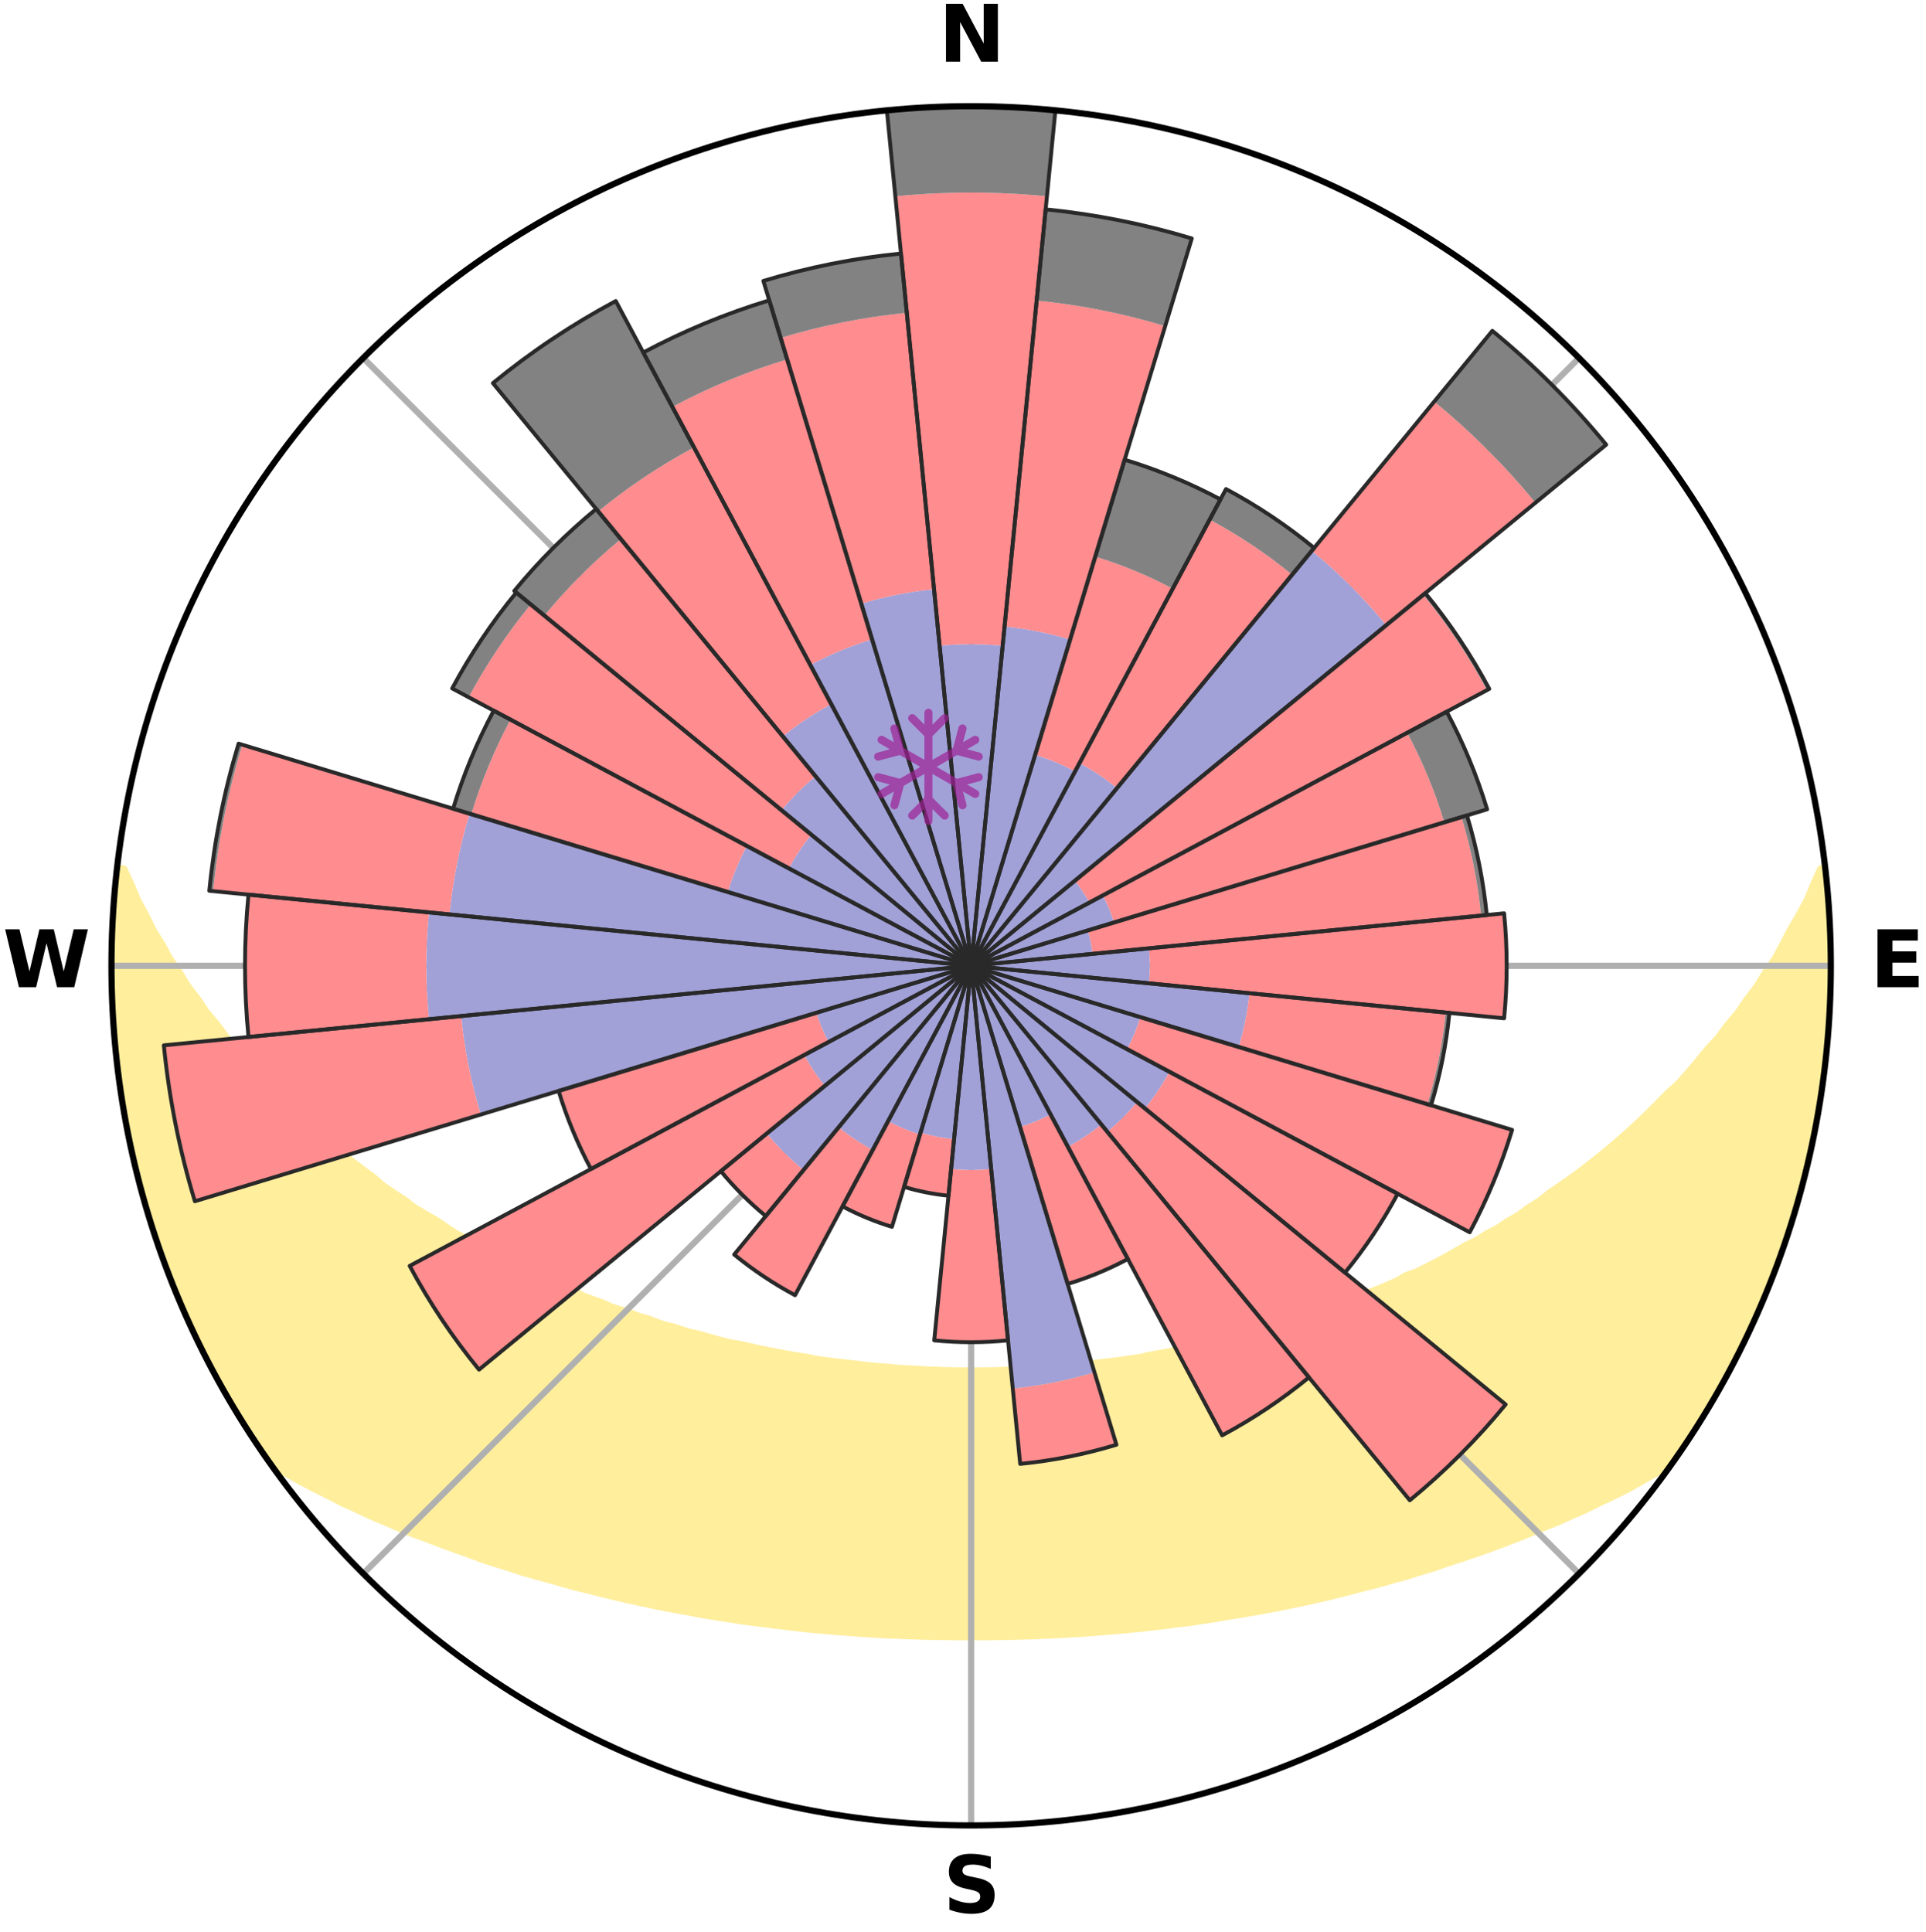 <?xml version="1.0" encoding="utf-8" standalone="no"?>
<!DOCTYPE svg PUBLIC "-//W3C//DTD SVG 1.1//EN"
  "http://www.w3.org/Graphics/SVG/1.1/DTD/svg11.dtd">
<svg xmlns:xlink="http://www.w3.org/1999/xlink" width="248.41pt" height="249.158pt" viewBox="0 0 248.41 249.158" xmlns="http://www.w3.org/2000/svg" version="1.1">
 <title>Ski Rose for Skigebiet Bad Kleinkirchheim</title>
 <defs>
  <style type="text/css">*{stroke-linejoin: round; stroke-linecap: butt}</style>
 </defs>
 <g id="figure_1">
  <g id="patch_1">
   <path d="M 0 249.158 
L 248.41 249.158 
L 248.41 0 
L 0 0 
z
" style="fill: #ffffff"/>
  </g>
  <g id="axes_1">
   <g id="patch_2">
    <path d="M 236.135 124.579 
C 236.135 110.018 233.267 95.599 227.695 82.147 
C 222.122 68.695 213.955 56.471 203.659 46.175 
C 193.363 35.879 181.139 27.711 167.687 22.139 
C 154.235 16.567 139.815 13.699 125.255 13.699 
C 110.694 13.699 96.275 16.567 82.823 22.139 
C 69.371 27.711 57.147 35.879 46.851 46.175 
C 36.555 56.471 28.387 68.695 22.815 82.147 
C 17.243 95.599 14.375 110.018 14.375 124.579 
C 14.375 139.14 17.243 153.559 22.815 167.011 
C 28.387 180.463 36.555 192.687 46.851 202.983 
C 57.147 213.279 69.371 221.447 82.823 227.019 
C 96.275 232.591 110.694 235.459 125.255 235.459 
C 139.815 235.459 154.235 232.591 167.687 227.019 
C 181.139 221.447 193.363 213.279 203.659 202.983 
C 213.955 192.687 222.122 180.463 227.695 167.011 
C 233.267 153.559 236.135 139.14 236.135 124.579 
M 125.255 124.579 
C 125.255 124.579 125.255 124.579 125.255 124.579 
C 125.255 124.579 125.255 124.579 125.255 124.579 
C 125.255 124.579 125.255 124.579 125.255 124.579 
C 125.255 124.579 125.255 124.579 125.255 124.579 
C 125.255 124.579 125.255 124.579 125.255 124.579 
C 125.255 124.579 125.255 124.579 125.255 124.579 
C 125.255 124.579 125.255 124.579 125.255 124.579 
C 125.255 124.579 125.255 124.579 125.255 124.579 
C 125.255 124.579 125.255 124.579 125.255 124.579 
C 125.255 124.579 125.255 124.579 125.255 124.579 
C 125.255 124.579 125.255 124.579 125.255 124.579 
C 125.255 124.579 125.255 124.579 125.255 124.579 
C 125.255 124.579 125.255 124.579 125.255 124.579 
C 125.255 124.579 125.255 124.579 125.255 124.579 
C 125.255 124.579 125.255 124.579 125.255 124.579 
C 125.255 124.579 125.255 124.579 125.255 124.579 
z
" style="fill: #ffffff"/>
   </g>
   <g id="PolyCollection_1">
    <defs>
     <path id="m3eb03afd10" d="M 235.414 -137.13 
L 234.875 -137.069 
L 233.953 -135.045 
L 233.145 -133.07 
L 232.078 -131.113 
L 230.955 -129.194 
L 229.992 -127.322 
L 228.99 -125.484 
L 227.744 -123.685 
L 226.671 -121.923 
L 225.358 -120.208 
L 224.224 -118.526 
L 222.854 -116.898 
L 221.666 -115.296 
L 220.245 -113.756 
L 219.009 -112.236 
L 217.751 -110.755 
L 216.473 -109.314 
L 214.972 -107.951 
L 213.657 -106.593 
L 212.326 -105.276 
L 210.98 -103.998 
L 209.62 -102.761 
L 208.248 -101.563 
L 206.864 -100.405 
L 205.471 -99.287 
L 204.069 -98.208 
L 202.66 -97.169 
L 201.244 -96.168 
L 199.824 -95.205 
L 198.58 -94.207 
L 197.151 -93.318 
L 195.895 -92.386 
L 194.463 -91.569 
L 193.199 -90.703 
L 191.767 -89.955 
L 190.5 -89.154 
L 189.072 -88.473 
L 187.805 -87.734 
L 186.539 -87.024 
L 185.272 -86.344 
L 184.008 -85.691 
L 182.745 -85.067 
L 181.347 -84.569 
L 180.23 -83.9 
L 178.979 -83.355 
L 177.732 -82.837 
L 176.492 -82.342 
L 175.258 -81.872 
L 174.031 -81.426 
L 172.925 -80.897 
L 171.71 -80.495 
L 170.503 -80.114 
L 169.409 -79.648 
L 168.217 -79.307 
L 167.13 -78.88 
L 165.954 -78.577 
L 164.878 -78.187 
L 163.804 -77.815 
L 162.654 -77.563 
L 161.592 -77.224 
L 160.534 -76.902 
L 159.411 -76.694 
L 158.366 -76.402 
L 157.326 -76.124 
L 156.292 -75.861 
L 155.263 -75.611 
L 154.239 -75.374 
L 153.17 -75.24 
L 152.16 -75.026 
L 151.156 -74.824 
L 150.157 -74.633 
L 149.164 -74.453 
L 148.176 -74.283 
L 147.227 -74.046 
L 146.248 -73.898 
L 145.274 -73.758 
L 144.305 -73.627 
L 143.341 -73.504 
L 142.383 -73.389 
L 141.429 -73.281 
L 140.48 -73.181 
L 139.55 -73.033 
L 138.608 -72.948 
L 137.669 -72.869 
L 136.735 -72.796 
L 135.812 -72.688 
L 134.883 -72.629 
L 133.957 -72.575 
L 133.034 -72.526 
L 132.117 -72.455 
L 131.198 -72.418 
L 130.281 -72.386 
L 129.365 -72.357 
L 128.451 -72.321 
L 127.537 -72.304 
L 126.624 -72.291 
L 125.711 -72.281 
L 124.798 -72.282 
L 123.886 -72.292 
L 122.973 -72.307 
L 122.059 -72.324 
L 121.145 -72.362 
L 120.23 -72.391 
L 119.313 -72.425 
L 118.397 -72.489 
L 117.477 -72.535 
L 116.554 -72.585 
L 115.629 -72.641 
L 114.708 -72.741 
L 113.778 -72.809 
L 112.844 -72.884 
L 111.906 -72.964 
L 110.979 -73.102 
L 110.035 -73.198 
L 109.087 -73.3 
L 108.133 -73.409 
L 107.176 -73.525 
L 106.213 -73.649 
L 105.245 -73.78 
L 104.302 -73.994 
L 103.326 -74.146 
L 102.345 -74.307 
L 101.358 -74.478 
L 100.366 -74.659 
L 99.368 -74.851 
L 98.365 -75.054 
L 97.356 -75.268 
L 96.342 -75.494 
L 95.322 -75.733 
L 94.237 -75.891 
L 93.204 -76.155 
L 92.165 -76.433 
L 91.122 -76.726 
L 90.074 -77.034 
L 88.943 -77.257 
L 87.883 -77.596 
L 86.818 -77.952 
L 85.661 -78.221 
L 84.586 -78.611 
L 83.507 -79.019 
L 82.326 -79.342 
L 81.239 -79.788 
L 80.043 -80.149 
L 78.838 -80.531 
L 77.738 -81.038 
L 76.52 -81.462 
L 75.294 -81.909 
L 74.186 -82.481 
L 72.951 -82.975 
L 71.71 -83.493 
L 70.464 -84.036 
L 69.213 -84.605 
L 67.959 -85.201 
L 66.702 -85.824 
L 65.442 -86.474 
L 64.181 -87.153 
L 62.763 -87.769 
L 61.498 -88.507 
L 60.234 -89.276 
L 58.807 -89.989 
L 57.545 -90.82 
L 56.286 -91.683 
L 54.858 -92.498 
L 53.431 -93.349 
L 52.183 -94.312 
L 50.762 -95.235 
L 49.344 -96.197 
L 48.117 -97.263 
L 46.712 -98.299 
L 45.314 -99.374 
L 43.925 -100.488 
L 42.545 -101.642 
L 41.177 -102.835 
L 39.821 -104.068 
L 38.479 -105.341 
L 37.151 -106.654 
L 35.638 -107.969 
L 34.343 -109.366 
L 33.068 -110.802 
L 31.813 -112.277 
L 30.373 -113.769 
L 29.163 -115.326 
L 27.977 -116.923 
L 26.61 -118.546 
L 25.478 -120.223 
L 24.168 -121.932 
L 23.097 -123.688 
L 21.852 -125.481 
L 20.851 -127.313 
L 19.683 -129.188 
L 18.764 -131.092 
L 17.692 -133.044 
L 16.878 -135.015 
L 15.944 -137.033 
L 15.154 -137.123 
L 15.154 -137.123 
L 14.886 -135.206 
L 14.762 -133.275 
L 14.603 -131.347 
L 14.613 -129.41 
L 14.477 -127.48 
L 14.414 -125.546 
L 14.523 -123.613 
L 14.415 -121.677 
L 14.517 -119.744 
L 14.651 -117.814 
L 14.891 -115.893 
L 14.909 -113.954 
L 15.135 -112.033 
L 15.392 -110.115 
L 15.758 -108.215 
L 15.9 -106.279 
L 16.248 -104.376 
L 16.625 -102.478 
L 17.032 -100.587 
L 17.554 -98.722 
L 17.937 -96.825 
L 18.437 -94.956 
L 18.966 -93.095 
L 19.526 -91.243 
L 20.116 -89.4 
L 20.736 -87.567 
L 21.46 -85.772 
L 22.14 -83.961 
L 22.852 -82.162 
L 23.595 -80.376 
L 24.371 -78.604 
L 25.18 -76.846 
L 26.092 -75.138 
L 26.97 -73.415 
L 27.819 -71.675 
L 28.772 -69.992 
L 29.746 -68.32 
L 30.751 -66.667 
L 31.741 -65.004 
L 32.796 -63.382 
L 33.877 -61.777 
L 35.069 -60.25 
L 36.868 -59.177 
L 38.689 -58.155 
L 40.532 -57.188 
L 42.382 -56.264 
L 44.179 -55.334 
L 46.04 -54.496 
L 47.842 -53.643 
L 49.696 -52.876 
L 51.493 -52.094 
L 53.288 -51.345 
L 55.13 -50.683 
L 56.914 -49.998 
L 58.692 -49.344 
L 60.464 -48.719 
L 62.184 -48.068 
L 63.942 -47.499 
L 65.693 -46.957 
L 67.4 -46.392 
L 69.135 -45.901 
L 70.86 -45.435 
L 72.542 -44.939 
L 74.222 -44.473 
L 75.921 -44.074 
L 77.582 -43.646 
L 79.239 -43.246 
L 80.885 -42.86 
L 82.528 -42.501 
L 84.159 -42.154 
L 85.787 -41.832 
L 87.404 -41.522 
L 89.016 -41.236 
L 90.604 -40.925 
L 92.201 -40.666 
L 93.792 -40.429 
L 95.364 -40.169 
L 96.94 -39.956 
L 98.513 -39.763 
L 100.068 -39.551 
L 101.627 -39.378 
L 103.173 -39.195 
L 104.716 -39.027 
L 106.26 -38.9 
L 107.795 -38.759 
L 109.328 -38.648 
L 110.856 -38.533 
L 112.38 -38.431 
L 113.902 -38.343 
L 115.423 -38.284 
L 116.939 -38.219 
L 118.454 -38.166 
L 119.967 -38.126 
L 121.479 -38.1 
L 122.99 -38.083 
L 124.5 -38.077 
L 126.01 -38.08 
L 127.52 -38.081 
L 129.031 -38.098 
L 130.543 -38.126 
L 132.056 -38.167 
L 133.571 -38.214 
L 135.088 -38.278 
L 136.606 -38.355 
L 138.128 -38.445 
L 139.655 -38.525 
L 141.183 -38.64 
L 142.713 -38.768 
L 144.251 -38.891 
L 145.79 -39.045 
L 147.34 -39.184 
L 148.886 -39.366 
L 150.445 -39.539 
L 152.001 -39.751 
L 153.574 -39.942 
L 155.14 -40.185 
L 156.723 -40.414 
L 158.299 -40.691 
L 159.898 -40.943 
L 161.5 -41.22 
L 163.114 -41.505 
L 164.731 -41.815 
L 166.359 -42.136 
L 167.991 -42.483 
L 169.635 -42.841 
L 171.281 -43.227 
L 172.939 -43.627 
L 174.6 -44.055 
L 176.272 -44.498 
L 177.981 -44.918 
L 179.663 -45.414 
L 181.39 -45.881 
L 183.09 -46.419 
L 184.833 -46.935 
L 186.541 -47.532 
L 188.299 -48.101 
L 190.064 -48.697 
L 191.836 -49.322 
L 193.615 -49.977 
L 195.4 -50.662 
L 197.189 -51.378 
L 198.983 -52.127 
L 200.837 -52.854 
L 202.638 -53.671 
L 204.493 -54.475 
L 206.294 -55.365 
L 208.154 -56.242 
L 210.003 -57.167 
L 211.783 -58.184 
L 213.608 -59.201 
L 215.403 -60.277 
L 216.634 -61.776 
L 217.708 -63.386 
L 218.766 -65.006 
L 219.789 -66.648 
L 220.746 -68.33 
L 221.743 -69.989 
L 222.61 -71.719 
L 223.516 -73.428 
L 224.479 -75.108 
L 225.3 -76.86 
L 226.047 -78.645 
L 226.894 -80.385 
L 227.694 -82.147 
L 228.376 -83.958 
L 229.072 -85.763 
L 229.721 -87.586 
L 230.385 -89.403 
L 230.935 -91.258 
L 231.553 -93.092 
L 232.018 -94.971 
L 232.564 -96.827 
L 232.982 -98.716 
L 233.486 -100.585 
L 233.774 -102.501 
L 234.17 -104.393 
L 234.553 -106.289 
L 234.895 -108.193 
L 235.182 -110.107 
L 235.284 -112.043 
L 235.498 -113.964 
L 235.686 -115.888 
L 235.837 -117.816 
L 235.945 -119.746 
L 236.024 -121.678 
L 236.068 -123.612 
L 236.076 -125.546 
L 236.046 -127.48 
L 235.986 -129.414 
L 235.893 -131.346 
L 235.762 -133.276 
L 235.604 -135.204 
L 235.414 -137.13 
z
" style="stroke: #ffee9c"/>
    </defs>
    <g clip-path="url(#p3a4f8d44a9)">
     <use xlink:href="#m3eb03afd10" x="0" y="249.158" style="fill: #ffee9c; stroke: #ffee9c"/>
    </g>
   </g>
   <g id="matplotlib.axis_1">
    <g id="xtick_1">
     <g id="line2d_1">
      <path d="M 125.255 124.579 
L 125.255 13.699 
" clip-path="url(#p3a4f8d44a9)" style="fill: none; stroke: #b0b0b0; stroke-width: 0.8; stroke-linecap: square"/>
     </g>
     <g id="text_1">
      <!-- N -->
      <g transform="translate(121.07 7.958) scale(0.1 -0.1)">
       <defs>
        <path id="DejaVuSans-Bold-4e" d="M 588 4666 
L 1931 4666 
L 3628 1466 
L 3628 4666 
L 4769 4666 
L 4769 0 
L 3425 0 
L 1728 3200 
L 1728 0 
L 588 0 
L 588 4666 
z
" transform="scale(0.016)"/>
       </defs>
       <use xlink:href="#DejaVuSans-Bold-4e"/>
      </g>
     </g>
    </g>
    <g id="xtick_2">
     <g id="line2d_2">
      <path d="M 125.255 124.579 
L 203.659 46.175 
" clip-path="url(#p3a4f8d44a9)" style="fill: none; stroke: #b0b0b0; stroke-width: 0.8; stroke-linecap: square"/>
     </g>
    </g>
    <g id="xtick_3">
     <g id="line2d_3">
      <path d="M 125.255 124.579 
L 236.135 124.579 
" clip-path="url(#p3a4f8d44a9)" style="fill: none; stroke: #b0b0b0; stroke-width: 0.8; stroke-linecap: square"/>
     </g>
     <g id="text_2">
      <!-- E -->
      <g transform="translate(241.219 127.338) scale(0.1 -0.1)">
       <defs>
        <path id="DejaVuSans-Bold-45" d="M 588 4666 
L 3834 4666 
L 3834 3756 
L 1791 3756 
L 1791 2888 
L 3713 2888 
L 3713 1978 
L 1791 1978 
L 1791 909 
L 3903 909 
L 3903 0 
L 588 0 
L 588 4666 
z
" transform="scale(0.016)"/>
       </defs>
       <use xlink:href="#DejaVuSans-Bold-45"/>
      </g>
     </g>
    </g>
    <g id="xtick_4">
     <g id="line2d_4">
      <path d="M 125.255 124.579 
L 203.659 202.983 
" clip-path="url(#p3a4f8d44a9)" style="fill: none; stroke: #b0b0b0; stroke-width: 0.8; stroke-linecap: square"/>
     </g>
    </g>
    <g id="xtick_5">
     <g id="line2d_5">
      <path d="M 125.255 124.579 
L 125.255 235.459 
" clip-path="url(#p3a4f8d44a9)" style="fill: none; stroke: #b0b0b0; stroke-width: 0.8; stroke-linecap: square"/>
     </g>
     <g id="text_3">
      <!-- S -->
      <g transform="translate(121.654 246.718) scale(0.1 -0.1)">
       <defs>
        <path id="DejaVuSans-Bold-53" d="M 3834 4519 
L 3834 3531 
Q 3450 3703 3084 3790 
Q 2719 3878 2394 3878 
Q 1963 3878 1756 3759 
Q 1550 3641 1550 3391 
Q 1550 3203 1689 3098 
Q 1828 2994 2194 2919 
L 2706 2816 
Q 3484 2659 3812 2340 
Q 4141 2022 4141 1434 
Q 4141 663 3683 286 
Q 3225 -91 2284 -91 
Q 1841 -91 1394 -6 
Q 947 78 500 244 
L 500 1259 
Q 947 1022 1364 901 
Q 1781 781 2169 781 
Q 2563 781 2772 912 
Q 2981 1044 2981 1288 
Q 2981 1506 2839 1625 
Q 2697 1744 2272 1838 
L 1806 1941 
Q 1106 2091 782 2419 
Q 459 2747 459 3303 
Q 459 4000 909 4375 
Q 1359 4750 2203 4750 
Q 2588 4750 2994 4692 
Q 3400 4634 3834 4519 
z
" transform="scale(0.016)"/>
       </defs>
       <use xlink:href="#DejaVuSans-Bold-53"/>
      </g>
     </g>
    </g>
    <g id="xtick_6">
     <g id="line2d_6">
      <path d="M 125.255 124.579 
L 46.851 202.983 
" clip-path="url(#p3a4f8d44a9)" style="fill: none; stroke: #b0b0b0; stroke-width: 0.8; stroke-linecap: square"/>
     </g>
    </g>
    <g id="xtick_7">
     <g id="line2d_7">
      <path d="M 125.255 124.579 
L 14.375 124.579 
" clip-path="url(#p3a4f8d44a9)" style="fill: none; stroke: #b0b0b0; stroke-width: 0.8; stroke-linecap: square"/>
     </g>
     <g id="text_4">
      <!-- W -->
      <g transform="translate(0.36 127.338) scale(0.1 -0.1)">
       <defs>
        <path id="DejaVuSans-Bold-57" d="M 191 4666 
L 1344 4666 
L 2150 1275 
L 2950 4666 
L 4109 4666 
L 4909 1275 
L 5716 4666 
L 6859 4666 
L 5759 0 
L 4372 0 
L 3525 3547 
L 2688 0 
L 1300 0 
L 191 4666 
z
" transform="scale(0.016)"/>
       </defs>
       <use xlink:href="#DejaVuSans-Bold-57"/>
      </g>
     </g>
    </g>
    <g id="xtick_8">
     <g id="line2d_8">
      <path d="M 125.255 124.579 
L 46.851 46.175 
" clip-path="url(#p3a4f8d44a9)" style="fill: none; stroke: #b0b0b0; stroke-width: 0.8; stroke-linecap: square"/>
     </g>
    </g>
   </g>
   <g id="matplotlib.axis_2"/>
   <g id="patch_3">
    <path d="M 125.255 124.579 
C 125.255 124.579 125.255 124.579 125.255 124.579 
C 125.255 124.579 125.255 124.579 125.255 124.579 
L 125.255 124.579 
C 125.255 124.579 125.255 124.579 125.255 124.579 
C 125.255 124.579 125.255 124.579 125.255 124.579 
z
" clip-path="url(#p3a4f8d44a9)" style="fill: #d9d9d9"/>
   </g>
   <g id="patch_4">
    <path d="M 125.255 124.579 
C 125.255 124.579 125.255 124.579 125.255 124.579 
C 125.255 124.579 125.255 124.579 125.255 124.579 
L 125.711 123.074 
C 125.662 123.059 125.612 123.047 125.562 123.037 
C 125.511 123.027 125.46 123.019 125.409 123.014 
z
" clip-path="url(#p3a4f8d44a9)" style="fill: #d9d9d9"/>
   </g>
   <g id="patch_5">
    <path d="M 125.255 124.579 
C 125.255 124.579 125.255 124.579 125.255 124.579 
C 125.255 124.579 125.255 124.579 125.255 124.579 
L 125.996 123.192 
C 125.951 123.168 125.904 123.146 125.857 123.126 
C 125.809 123.106 125.761 123.089 125.711 123.074 
z
" clip-path="url(#p3a4f8d44a9)" style="fill: #d9d9d9"/>
   </g>
   <g id="patch_6">
    <path d="M 125.255 124.579 
C 125.255 124.579 125.255 124.579 125.255 124.579 
C 125.255 124.579 125.255 124.579 125.255 124.579 
L 125.255 124.579 
C 125.255 124.579 125.255 124.579 125.255 124.579 
C 125.255 124.579 125.255 124.579 125.255 124.579 
z
" clip-path="url(#p3a4f8d44a9)" style="fill: #d9d9d9"/>
   </g>
   <g id="patch_7">
    <path d="M 125.255 124.579 
C 125.255 124.579 125.255 124.579 125.255 124.579 
C 125.255 124.579 125.255 124.579 125.255 124.579 
L 125.255 124.579 
C 125.255 124.579 125.255 124.579 125.255 124.579 
C 125.255 124.579 125.255 124.579 125.255 124.579 
z
" clip-path="url(#p3a4f8d44a9)" style="fill: #d9d9d9"/>
   </g>
   <g id="patch_8">
    <path d="M 125.255 124.579 
C 125.255 124.579 125.255 124.579 125.255 124.579 
C 125.255 124.579 125.255 124.579 125.255 124.579 
L 125.255 124.579 
C 125.255 124.579 125.255 124.579 125.255 124.579 
C 125.255 124.579 125.255 124.579 125.255 124.579 
z
" clip-path="url(#p3a4f8d44a9)" style="fill: #d9d9d9"/>
   </g>
   <g id="patch_9">
    <path d="M 125.255 124.579 
C 125.255 124.579 125.255 124.579 125.255 124.579 
C 125.255 124.579 125.255 124.579 125.255 124.579 
L 125.255 124.579 
C 125.255 124.579 125.255 124.579 125.255 124.579 
C 125.255 124.579 125.255 124.579 125.255 124.579 
z
" clip-path="url(#p3a4f8d44a9)" style="fill: #d9d9d9"/>
   </g>
   <g id="patch_10">
    <path d="M 125.255 124.579 
C 125.255 124.579 125.255 124.579 125.255 124.579 
C 125.255 124.579 125.255 124.579 125.255 124.579 
L 125.255 124.579 
C 125.255 124.579 125.255 124.579 125.255 124.579 
C 125.255 124.579 125.255 124.579 125.255 124.579 
z
" clip-path="url(#p3a4f8d44a9)" style="fill: #d9d9d9"/>
   </g>
   <g id="patch_11">
    <path d="M 125.255 124.579 
C 125.255 124.579 125.255 124.579 125.255 124.579 
C 125.255 124.579 125.255 124.579 125.255 124.579 
L 125.255 124.579 
C 125.255 124.579 125.255 124.579 125.255 124.579 
C 125.255 124.579 125.255 124.579 125.255 124.579 
z
" clip-path="url(#p3a4f8d44a9)" style="fill: #d9d9d9"/>
   </g>
   <g id="patch_12">
    <path d="M 125.255 124.579 
C 125.255 124.579 125.255 124.579 125.255 124.579 
C 125.255 124.579 125.255 124.579 125.255 124.579 
L 125.255 124.579 
C 125.255 124.579 125.255 124.579 125.255 124.579 
C 125.255 124.579 125.255 124.579 125.255 124.579 
z
" clip-path="url(#p3a4f8d44a9)" style="fill: #d9d9d9"/>
   </g>
   <g id="patch_13">
    <path d="M 125.255 124.579 
C 125.255 124.579 125.255 124.579 125.255 124.579 
C 125.255 124.579 125.255 124.579 125.255 124.579 
L 125.255 124.579 
C 125.255 124.579 125.255 124.579 125.255 124.579 
C 125.255 124.579 125.255 124.579 125.255 124.579 
z
" clip-path="url(#p3a4f8d44a9)" style="fill: #d9d9d9"/>
   </g>
   <g id="patch_14">
    <path d="M 125.255 124.579 
C 125.255 124.579 125.255 124.579 125.255 124.579 
C 125.255 124.579 125.255 124.579 125.255 124.579 
L 125.255 124.579 
C 125.255 124.579 125.255 124.579 125.255 124.579 
C 125.255 124.579 125.255 124.579 125.255 124.579 
z
" clip-path="url(#p3a4f8d44a9)" style="fill: #d9d9d9"/>
   </g>
   <g id="patch_15">
    <path d="M 125.255 124.579 
C 125.255 124.579 125.255 124.579 125.255 124.579 
C 125.255 124.579 125.255 124.579 125.255 124.579 
L 125.255 124.579 
C 125.255 124.579 125.255 124.579 125.255 124.579 
C 125.255 124.579 125.255 124.579 125.255 124.579 
z
" clip-path="url(#p3a4f8d44a9)" style="fill: #d9d9d9"/>
   </g>
   <g id="patch_16">
    <path d="M 125.255 124.579 
C 125.255 124.579 125.255 124.579 125.255 124.579 
C 125.255 124.579 125.255 124.579 125.255 124.579 
L 125.255 124.579 
C 125.255 124.579 125.255 124.579 125.255 124.579 
C 125.255 124.579 125.255 124.579 125.255 124.579 
z
" clip-path="url(#p3a4f8d44a9)" style="fill: #d9d9d9"/>
   </g>
   <g id="patch_17">
    <path d="M 125.255 124.579 
C 125.255 124.579 125.255 124.579 125.255 124.579 
C 125.255 124.579 125.255 124.579 125.255 124.579 
L 125.255 124.579 
C 125.255 124.579 125.255 124.579 125.255 124.579 
C 125.255 124.579 125.255 124.579 125.255 124.579 
z
" clip-path="url(#p3a4f8d44a9)" style="fill: #d9d9d9"/>
   </g>
   <g id="patch_18">
    <path d="M 125.255 124.579 
C 125.255 124.579 125.255 124.579 125.255 124.579 
C 125.255 124.579 125.255 124.579 125.255 124.579 
L 125.255 124.579 
C 125.255 124.579 125.255 124.579 125.255 124.579 
C 125.255 124.579 125.255 124.579 125.255 124.579 
z
" clip-path="url(#p3a4f8d44a9)" style="fill: #d9d9d9"/>
   </g>
   <g id="patch_19">
    <path d="M 125.255 124.579 
C 125.255 124.579 125.255 124.579 125.255 124.579 
C 125.255 124.579 125.255 124.579 125.255 124.579 
L 125.255 124.579 
C 125.255 124.579 125.255 124.579 125.255 124.579 
C 125.255 124.579 125.255 124.579 125.255 124.579 
z
" clip-path="url(#p3a4f8d44a9)" style="fill: #d9d9d9"/>
   </g>
   <g id="patch_20">
    <path d="M 125.255 124.579 
C 125.255 124.579 125.255 124.579 125.255 124.579 
C 125.255 124.579 125.255 124.579 125.255 124.579 
L 125.255 124.579 
C 125.255 124.579 125.255 124.579 125.255 124.579 
C 125.255 124.579 125.255 124.579 125.255 124.579 
z
" clip-path="url(#p3a4f8d44a9)" style="fill: #d9d9d9"/>
   </g>
   <g id="patch_21">
    <path d="M 125.255 124.579 
C 125.255 124.579 125.255 124.579 125.255 124.579 
C 125.255 124.579 125.255 124.579 125.255 124.579 
L 125.255 124.579 
C 125.255 124.579 125.255 124.579 125.255 124.579 
C 125.255 124.579 125.255 124.579 125.255 124.579 
z
" clip-path="url(#p3a4f8d44a9)" style="fill: #d9d9d9"/>
   </g>
   <g id="patch_22">
    <path d="M 125.255 124.579 
C 125.255 124.579 125.255 124.579 125.255 124.579 
C 125.255 124.579 125.255 124.579 125.255 124.579 
L 125.255 124.579 
C 125.255 124.579 125.255 124.579 125.255 124.579 
C 125.255 124.579 125.255 124.579 125.255 124.579 
z
" clip-path="url(#p3a4f8d44a9)" style="fill: #d9d9d9"/>
   </g>
   <g id="patch_23">
    <path d="M 125.255 124.579 
C 125.255 124.579 125.255 124.579 125.255 124.579 
C 125.255 124.579 125.255 124.579 125.255 124.579 
L 125.255 124.579 
C 125.255 124.579 125.255 124.579 125.255 124.579 
C 125.255 124.579 125.255 124.579 125.255 124.579 
z
" clip-path="url(#p3a4f8d44a9)" style="fill: #d9d9d9"/>
   </g>
   <g id="patch_24">
    <path d="M 125.255 124.579 
C 125.255 124.579 125.255 124.579 125.255 124.579 
C 125.255 124.579 125.255 124.579 125.255 124.579 
L 123.868 125.32 
C 123.892 125.366 123.919 125.41 123.947 125.453 
C 123.976 125.496 124.007 125.537 124.039 125.577 
z
" clip-path="url(#p3a4f8d44a9)" style="fill: #d9d9d9"/>
   </g>
   <g id="patch_25">
    <path d="M 125.255 124.579 
C 125.255 124.579 125.255 124.579 125.255 124.579 
C 125.255 124.579 125.255 124.579 125.255 124.579 
L 123.75 125.036 
C 123.765 125.085 123.782 125.133 123.802 125.181 
C 123.822 125.228 123.844 125.275 123.868 125.32 
z
" clip-path="url(#p3a4f8d44a9)" style="fill: #d9d9d9"/>
   </g>
   <g id="patch_26">
    <path d="M 125.255 124.579 
C 125.255 124.579 125.255 124.579 125.255 124.579 
C 125.255 124.579 125.255 124.579 125.255 124.579 
L 122.78 124.823 
C 122.788 124.904 122.8 124.984 122.816 125.064 
C 122.832 125.144 122.852 125.223 122.875 125.301 
z
" clip-path="url(#p3a4f8d44a9)" style="fill: #d9d9d9"/>
   </g>
   <g id="patch_27">
    <path d="M 125.255 124.579 
C 125.255 124.579 125.255 124.579 125.255 124.579 
C 125.255 124.579 125.255 124.579 125.255 124.579 
L 125.255 124.579 
C 125.255 124.579 125.255 124.579 125.255 124.579 
C 125.255 124.579 125.255 124.579 125.255 124.579 
z
" clip-path="url(#p3a4f8d44a9)" style="fill: #d9d9d9"/>
   </g>
   <g id="patch_28">
    <path d="M 125.255 124.579 
C 125.255 124.579 125.255 124.579 125.255 124.579 
C 125.255 124.579 125.255 124.579 125.255 124.579 
L 124.191 124.256 
C 124.18 124.291 124.171 124.326 124.164 124.362 
C 124.157 124.398 124.152 124.434 124.148 124.47 
z
" clip-path="url(#p3a4f8d44a9)" style="fill: #d9d9d9"/>
   </g>
   <g id="patch_29">
    <path d="M 125.255 124.579 
C 125.255 124.579 125.255 124.579 125.255 124.579 
C 125.255 124.579 125.255 124.579 125.255 124.579 
L 125.255 124.579 
C 125.255 124.579 125.255 124.579 125.255 124.579 
C 125.255 124.579 125.255 124.579 125.255 124.579 
z
" clip-path="url(#p3a4f8d44a9)" style="fill: #d9d9d9"/>
   </g>
   <g id="patch_30">
    <path d="M 125.255 124.579 
C 125.255 124.579 125.255 124.579 125.255 124.579 
C 125.255 124.579 125.255 124.579 125.255 124.579 
L 122.537 122.348 
C 122.463 122.437 122.395 122.53 122.331 122.625 
C 122.267 122.721 122.208 122.82 122.154 122.921 
z
" clip-path="url(#p3a4f8d44a9)" style="fill: #d9d9d9"/>
   </g>
   <g id="patch_31">
    <path d="M 125.255 124.579 
C 125.255 124.579 125.255 124.579 125.255 124.579 
C 125.255 124.579 125.255 124.579 125.255 124.579 
L 125.255 124.579 
C 125.255 124.579 125.255 124.579 125.255 124.579 
C 125.255 124.579 125.255 124.579 125.255 124.579 
z
" clip-path="url(#p3a4f8d44a9)" style="fill: #d9d9d9"/>
   </g>
   <g id="patch_32">
    <path d="M 125.255 124.579 
C 125.255 124.579 125.255 124.579 125.255 124.579 
C 125.255 124.579 125.255 124.579 125.255 124.579 
L 125.255 124.579 
C 125.255 124.579 125.255 124.579 125.255 124.579 
C 125.255 124.579 125.255 124.579 125.255 124.579 
z
" clip-path="url(#p3a4f8d44a9)" style="fill: #d9d9d9"/>
   </g>
   <g id="patch_33">
    <path d="M 125.255 124.579 
C 125.255 124.579 125.255 124.579 125.255 124.579 
C 125.255 124.579 125.255 124.579 125.255 124.579 
L 125.255 124.579 
C 125.255 124.579 125.255 124.579 125.255 124.579 
C 125.255 124.579 125.255 124.579 125.255 124.579 
z
" clip-path="url(#p3a4f8d44a9)" style="fill: #d9d9d9"/>
   </g>
   <g id="patch_34">
    <path d="M 125.255 124.579 
C 125.255 124.579 125.255 124.579 125.255 124.579 
C 125.255 124.579 125.255 124.579 125.255 124.579 
L 125.255 124.579 
C 125.255 124.579 125.255 124.579 125.255 124.579 
C 125.255 124.579 125.255 124.579 125.255 124.579 
z
" clip-path="url(#p3a4f8d44a9)" style="fill: #d9d9d9"/>
   </g>
   <g id="patch_35">
    <path d="M 125.255 124.579 
C 125.255 124.579 125.255 124.579 125.255 124.579 
C 125.255 124.579 125.255 124.579 125.255 124.579 
L 129.322 83.29 
C 127.97 83.156 126.613 83.09 125.255 83.09 
C 123.897 83.09 122.54 83.156 121.188 83.29 
z
" clip-path="url(#p3a4f8d44a9)" style="fill: #a1a1d8"/>
   </g>
   <g id="patch_36">
    <path d="M 125.409 123.014 
C 125.46 123.019 125.511 123.027 125.562 123.037 
C 125.612 123.047 125.662 123.059 125.711 123.074 
L 138.021 82.495 
C 136.643 82.077 135.246 81.727 133.835 81.446 
C 132.423 81.165 130.998 80.954 129.565 80.813 
z
" clip-path="url(#p3a4f8d44a9)" style="fill: #a1a1d8"/>
   </g>
   <g id="patch_37">
    <path d="M 125.711 123.074 
C 125.761 123.089 125.809 123.106 125.857 123.126 
C 125.904 123.146 125.951 123.168 125.996 123.192 
L 138.661 99.499 
C 137.84 99.06 136.998 98.662 136.138 98.305 
C 135.278 97.949 134.401 97.635 133.51 97.365 
z
" clip-path="url(#p3a4f8d44a9)" style="fill: #a1a1d8"/>
   </g>
   <g id="patch_38">
    <path d="M 125.255 124.579 
C 125.255 124.579 125.255 124.579 125.255 124.579 
C 125.255 124.579 125.255 124.579 125.255 124.579 
L 144.066 101.658 
C 143.316 101.042 142.535 100.464 141.729 99.924 
C 140.922 99.385 140.089 98.886 139.233 98.429 
z
" clip-path="url(#p3a4f8d44a9)" style="fill: #a1a1d8"/>
   </g>
   <g id="patch_39">
    <path d="M 125.255 124.579 
C 125.255 124.579 125.255 124.579 125.255 124.579 
C 125.255 124.579 125.255 124.579 125.255 124.579 
L 178.793 80.642 
C 177.355 78.889 175.831 77.209 174.228 75.606 
C 172.625 74.003 170.945 72.479 169.192 71.041 
z
" clip-path="url(#p3a4f8d44a9)" style="fill: #a1a1d8"/>
   </g>
   <g id="patch_40">
    <path d="M 125.255 124.579 
C 125.255 124.579 125.255 124.579 125.255 124.579 
C 125.255 124.579 125.255 124.579 125.255 124.579 
L 140.511 116.424 
C 140.244 115.925 139.953 115.439 139.639 114.968 
C 139.324 114.497 138.986 114.042 138.627 113.605 
z
" clip-path="url(#p3a4f8d44a9)" style="fill: #a1a1d8"/>
   </g>
   <g id="patch_41">
    <path d="M 125.255 124.579 
C 125.255 124.579 125.255 124.579 125.255 124.579 
C 125.255 124.579 125.255 124.579 125.255 124.579 
L 143.686 118.988 
C 143.503 118.385 143.291 117.791 143.05 117.208 
C 142.808 116.626 142.539 116.056 142.241 115.5 
z
" clip-path="url(#p3a4f8d44a9)" style="fill: #a1a1d8"/>
   </g>
   <g id="patch_42">
    <path d="M 125.255 124.579 
C 125.255 124.579 125.255 124.579 125.255 124.579 
C 125.255 124.579 125.255 124.579 125.255 124.579 
L 140.906 123.038 
C 140.855 122.525 140.78 122.016 140.679 121.511 
C 140.579 121.006 140.454 120.506 140.304 120.014 
z
" clip-path="url(#p3a4f8d44a9)" style="fill: #a1a1d8"/>
   </g>
   <g id="patch_43">
    <path d="M 125.255 124.579 
C 125.255 124.579 125.255 124.579 125.255 124.579 
C 125.255 124.579 125.255 124.579 125.255 124.579 
L 148.203 126.839 
C 148.277 126.088 148.314 125.334 148.314 124.579 
C 148.314 123.824 148.277 123.07 148.203 122.319 
z
" clip-path="url(#p3a4f8d44a9)" style="fill: #a1a1d8"/>
   </g>
   <g id="patch_44">
    <path d="M 125.255 124.579 
C 125.255 124.579 125.255 124.579 125.255 124.579 
C 125.255 124.579 125.255 124.579 125.255 124.579 
L 159.77 135.049 
C 160.113 133.919 160.4 132.773 160.63 131.616 
C 160.86 130.458 161.034 129.289 161.149 128.114 
z
" clip-path="url(#p3a4f8d44a9)" style="fill: #a1a1d8"/>
   </g>
   <g id="patch_45">
    <path d="M 125.255 124.579 
C 125.255 124.579 125.255 124.579 125.255 124.579 
C 125.255 124.579 125.255 124.579 125.255 124.579 
L 145.378 135.335 
C 145.73 134.676 146.049 134.001 146.335 133.311 
C 146.621 132.621 146.872 131.917 147.089 131.202 
z
" clip-path="url(#p3a4f8d44a9)" style="fill: #a1a1d8"/>
   </g>
   <g id="patch_46">
    <path d="M 125.255 124.579 
C 125.255 124.579 125.255 124.579 125.255 124.579 
C 125.255 124.579 125.255 124.579 125.255 124.579 
L 147.671 142.975 
C 148.273 142.242 148.839 141.479 149.366 140.69 
C 149.893 139.9 150.382 139.086 150.829 138.249 
z
" clip-path="url(#p3a4f8d44a9)" style="fill: #a1a1d8"/>
   </g>
   <g id="patch_47">
    <path d="M 125.255 124.579 
C 125.255 124.579 125.255 124.579 125.255 124.579 
C 125.255 124.579 125.255 124.579 125.255 124.579 
L 142.821 145.983 
C 143.521 145.408 144.193 144.799 144.834 144.158 
C 145.475 143.518 146.084 142.846 146.659 142.145 
z
" clip-path="url(#p3a4f8d44a9)" style="fill: #a1a1d8"/>
   </g>
   <g id="patch_48">
    <path d="M 125.255 124.579 
C 125.255 124.579 125.255 124.579 125.255 124.579 
C 125.255 124.579 125.255 124.579 125.255 124.579 
L 137.737 147.932 
C 138.502 147.523 139.245 147.077 139.966 146.596 
C 140.687 146.114 141.383 145.598 142.053 145.048 
z
" clip-path="url(#p3a4f8d44a9)" style="fill: #a1a1d8"/>
   </g>
   <g id="patch_49">
    <path d="M 125.255 124.579 
C 125.255 124.579 125.255 124.579 125.255 124.579 
C 125.255 124.579 125.255 124.579 125.255 124.579 
L 131.564 145.378 
C 132.245 145.171 132.915 144.931 133.572 144.659 
C 134.229 144.387 134.873 144.082 135.5 143.747 
z
" clip-path="url(#p3a4f8d44a9)" style="fill: #a1a1d8"/>
   </g>
   <g id="patch_50">
    <path d="M 125.255 124.579 
C 125.255 124.579 125.255 124.579 125.255 124.579 
C 125.255 124.579 125.255 124.579 125.255 124.579 
L 130.627 179.121 
C 132.412 178.946 134.188 178.682 135.947 178.332 
C 137.706 177.982 139.448 177.546 141.164 177.025 
z
" clip-path="url(#p3a4f8d44a9)" style="fill: #a1a1d8"/>
   </g>
   <g id="patch_51">
    <path d="M 125.255 124.579 
C 125.255 124.579 125.255 124.579 125.255 124.579 
C 125.255 124.579 125.255 124.579 125.255 124.579 
L 122.673 150.791 
C 123.531 150.876 124.393 150.918 125.255 150.918 
C 126.117 150.918 126.979 150.876 127.837 150.791 
z
" clip-path="url(#p3a4f8d44a9)" style="fill: #a1a1d8"/>
   </g>
   <g id="patch_52">
    <path d="M 125.255 124.579 
C 125.255 124.579 125.255 124.579 125.255 124.579 
C 125.255 124.579 125.255 124.579 125.255 124.579 
L 118.727 146.1 
C 119.431 146.314 120.145 146.493 120.867 146.636 
C 121.589 146.78 122.318 146.888 123.05 146.96 
z
" clip-path="url(#p3a4f8d44a9)" style="fill: #a1a1d8"/>
   </g>
   <g id="patch_53">
    <path d="M 125.255 124.579 
C 125.255 124.579 125.255 124.579 125.255 124.579 
C 125.255 124.579 125.255 124.579 125.255 124.579 
L 114.537 144.63 
C 115.194 144.981 115.867 145.299 116.554 145.584 
C 117.242 145.869 117.943 146.12 118.655 146.336 
z
" clip-path="url(#p3a4f8d44a9)" style="fill: #a1a1d8"/>
   </g>
   <g id="patch_54">
    <path d="M 125.255 124.579 
C 125.255 124.579 125.255 124.579 125.255 124.579 
C 125.255 124.579 125.255 124.579 125.255 124.579 
L 108.163 145.406 
C 108.844 145.965 109.553 146.491 110.286 146.981 
C 111.02 147.471 111.777 147.924 112.554 148.34 
z
" clip-path="url(#p3a4f8d44a9)" style="fill: #a1a1d8"/>
   </g>
   <g id="patch_55">
    <path d="M 125.255 124.579 
C 125.255 124.579 125.255 124.579 125.255 124.579 
C 125.255 124.579 125.255 124.579 125.255 124.579 
L 98.9 146.208 
C 99.608 147.071 100.358 147.898 101.147 148.687 
C 101.936 149.476 102.763 150.226 103.626 150.934 
z
" clip-path="url(#p3a4f8d44a9)" style="fill: #a1a1d8"/>
   </g>
   <g id="patch_56">
    <path d="M 124.039 125.577 
C 124.007 125.537 123.976 125.496 123.947 125.453 
C 123.919 125.41 123.892 125.366 123.868 125.32 
L 103.724 136.088 
C 104.1 136.793 104.511 137.478 104.955 138.143 
C 105.399 138.807 105.876 139.449 106.383 140.067 
z
" clip-path="url(#p3a4f8d44a9)" style="fill: #a1a1d8"/>
   </g>
   <g id="patch_57">
    <path d="M 123.868 125.32 
C 123.844 125.275 123.822 125.228 123.802 125.181 
C 123.782 125.133 123.765 125.085 123.75 125.036 
L 105.29 130.635 
C 105.488 131.289 105.718 131.932 105.979 132.563 
C 106.241 133.194 106.533 133.812 106.855 134.414 
z
" clip-path="url(#p3a4f8d44a9)" style="fill: #a1a1d8"/>
   </g>
   <g id="patch_58">
    <path d="M 122.875 125.301 
C 122.852 125.223 122.832 125.144 122.816 125.064 
C 122.8 124.984 122.788 124.904 122.78 124.823 
L 59.475 131.058 
C 59.687 133.211 60.005 135.352 60.427 137.474 
C 60.849 139.596 61.375 141.696 62.003 143.766 
z
" clip-path="url(#p3a4f8d44a9)" style="fill: #a1a1d8"/>
   </g>
   <g id="patch_59">
    <path d="M 125.255 124.579 
C 125.255 124.579 125.255 124.579 125.255 124.579 
C 125.255 124.579 125.255 124.579 125.255 124.579 
L 55.324 117.691 
C 55.098 119.98 54.985 122.279 54.985 124.579 
C 54.985 126.879 55.098 129.178 55.324 131.467 
z
" clip-path="url(#p3a4f8d44a9)" style="fill: #a1a1d8"/>
   </g>
   <g id="patch_60">
    <path d="M 124.148 124.47 
C 124.152 124.434 124.157 124.398 124.164 124.362 
C 124.171 124.326 124.18 124.291 124.191 124.256 
L 60.56 104.954 
C 59.918 107.072 59.38 109.22 58.948 111.39 
C 58.517 113.56 58.192 115.75 57.975 117.953 
z
" clip-path="url(#p3a4f8d44a9)" style="fill: #a1a1d8"/>
   </g>
   <g id="patch_61">
    <path d="M 125.255 124.579 
C 125.255 124.579 125.255 124.579 125.255 124.579 
C 125.255 124.579 125.255 124.579 125.255 124.579 
L 96.328 109.117 
C 95.822 110.064 95.362 111.035 94.951 112.027 
C 94.541 113.019 94.179 114.03 93.867 115.058 
z
" clip-path="url(#p3a4f8d44a9)" style="fill: #a1a1d8"/>
   </g>
   <g id="patch_62">
    <path d="M 122.154 122.921 
C 122.208 122.82 122.267 122.721 122.331 122.625 
C 122.395 122.53 122.463 122.437 122.537 122.348 
L 104.642 107.663 
C 104.088 108.337 103.568 109.039 103.083 109.764 
C 102.598 110.49 102.149 111.239 101.738 112.009 
z
" clip-path="url(#p3a4f8d44a9)" style="fill: #a1a1d8"/>
   </g>
   <g id="patch_63">
    <path d="M 125.255 124.579 
C 125.255 124.579 125.255 124.579 125.255 124.579 
C 125.255 124.579 125.255 124.579 125.255 124.579 
L 105.189 100.129 
C 104.389 100.786 103.622 101.482 102.889 102.214 
C 102.157 102.946 101.462 103.713 100.805 104.514 
z
" clip-path="url(#p3a4f8d44a9)" style="fill: #a1a1d8"/>
   </g>
   <g id="patch_64">
    <path d="M 125.255 124.579 
C 125.255 124.579 125.255 124.579 125.255 124.579 
C 125.255 124.579 125.255 124.579 125.255 124.579 
L 107.21 90.819 
C 106.105 91.409 105.029 92.054 103.987 92.75 
C 102.946 93.446 101.939 94.193 100.97 94.988 
z
" clip-path="url(#p3a4f8d44a9)" style="fill: #a1a1d8"/>
   </g>
   <g id="patch_65">
    <path d="M 125.255 124.579 
C 125.255 124.579 125.255 124.579 125.255 124.579 
C 125.255 124.579 125.255 124.579 125.255 124.579 
L 112.481 82.468 
C 111.102 82.886 109.745 83.372 108.414 83.923 
C 107.084 84.474 105.781 85.09 104.511 85.769 
z
" clip-path="url(#p3a4f8d44a9)" style="fill: #a1a1d8"/>
   </g>
   <g id="patch_66">
    <path d="M 125.255 124.579 
C 125.255 124.579 125.255 124.579 125.255 124.579 
C 125.255 124.579 125.255 124.579 125.255 124.579 
L 120.47 75.999 
C 118.88 76.155 117.299 76.39 115.731 76.702 
C 114.164 77.013 112.613 77.402 111.084 77.866 
z
" clip-path="url(#p3a4f8d44a9)" style="fill: #a1a1d8"/>
   </g>
   <g id="patch_67">
    <path d="M 121.188 83.29 
C 122.54 83.156 123.897 83.09 125.255 83.09 
C 126.613 83.09 127.97 83.156 129.322 83.29 
L 135.031 25.323 
C 131.782 25.003 128.519 24.843 125.255 24.843 
C 121.99 24.843 118.728 25.003 115.479 25.323 
z
" clip-path="url(#p3a4f8d44a9)" style="fill: #ff8c8e"/>
   </g>
   <g id="patch_68">
    <path d="M 129.565 80.813 
C 130.998 80.954 132.423 81.165 133.835 81.446 
C 135.246 81.727 136.643 82.077 138.021 82.495 
L 150.284 42.068 
C 147.584 41.249 144.844 40.563 142.076 40.012 
C 139.308 39.462 136.515 39.047 133.706 38.771 
z
" clip-path="url(#p3a4f8d44a9)" style="fill: #ff8c8e"/>
   </g>
   <g id="patch_69">
    <path d="M 133.51 97.365 
C 134.401 97.635 135.278 97.949 136.138 98.305 
C 136.998 98.662 137.84 99.06 138.661 99.499 
L 151.255 75.937 
C 149.663 75.086 148.03 74.313 146.362 73.623 
C 144.694 72.932 142.993 72.323 141.265 71.799 
z
" clip-path="url(#p3a4f8d44a9)" style="fill: #ff8c8e"/>
   </g>
   <g id="patch_70">
    <path d="M 139.233 98.429 
C 140.089 98.886 140.922 99.385 141.729 99.924 
C 142.535 100.464 143.316 101.042 144.066 101.658 
L 166.655 74.132 
C 165.004 72.777 163.287 71.504 161.511 70.317 
C 159.735 69.131 157.902 68.032 156.018 67.025 
z
" clip-path="url(#p3a4f8d44a9)" style="fill: #ff8c8e"/>
   </g>
   <g id="patch_71">
    <path d="M 169.192 71.041 
C 170.945 72.479 172.625 74.003 174.228 75.606 
C 175.831 77.209 177.355 78.889 178.793 80.642 
L 198.038 64.847 
C 196.083 62.465 194.012 60.18 191.833 58.001 
C 189.654 55.822 187.369 53.751 184.986 51.796 
z
" clip-path="url(#p3a4f8d44a9)" style="fill: #ff8c8e"/>
   </g>
   <g id="patch_72">
    <path d="M 138.627 113.605 
C 138.986 114.042 139.324 114.497 139.639 114.968 
C 139.953 115.439 140.244 115.925 140.511 116.424 
L 191.785 89.018 
C 190.621 86.84 189.351 84.721 187.979 82.668 
C 186.607 80.615 185.136 78.63 183.569 76.722 
z
" clip-path="url(#p3a4f8d44a9)" style="fill: #ff8c8e"/>
   </g>
   <g id="patch_73">
    <path d="M 142.241 115.5 
C 142.539 116.056 142.808 116.626 143.05 117.208 
C 143.291 117.791 143.503 118.385 143.686 118.988 
L 186.283 106.066 
C 185.677 104.069 184.974 102.102 184.175 100.174 
C 183.376 98.245 182.483 96.357 181.499 94.516 
z
" clip-path="url(#p3a4f8d44a9)" style="fill: #ff8c8e"/>
   </g>
   <g id="patch_74">
    <path d="M 140.304 120.014 
C 140.454 120.506 140.579 121.006 140.679 121.511 
C 140.78 122.016 140.855 122.525 140.906 123.038 
L 191.025 118.101 
C 190.813 115.948 190.496 113.807 190.074 111.686 
C 189.652 109.564 189.126 107.465 188.498 105.395 
z
" clip-path="url(#p3a4f8d44a9)" style="fill: #ff8c8e"/>
   </g>
   <g id="patch_75">
    <path d="M 148.203 122.319 
C 148.277 123.07 148.314 123.824 148.314 124.579 
C 148.314 125.334 148.277 126.088 148.203 126.839 
L 193.994 131.349 
C 194.215 129.099 194.326 126.84 194.326 124.579 
C 194.326 122.318 194.215 120.059 193.994 117.809 
z
" clip-path="url(#p3a4f8d44a9)" style="fill: #ff8c8e"/>
   </g>
   <g id="patch_76">
    <path d="M 161.149 128.114 
C 161.034 129.289 160.86 130.458 160.63 131.616 
C 160.4 132.773 160.113 133.919 159.77 135.049 
L 184.111 142.433 
C 184.695 140.506 185.185 138.552 185.577 136.578 
C 185.97 134.604 186.266 132.611 186.463 130.608 
z
" clip-path="url(#p3a4f8d44a9)" style="fill: #ff8c8e"/>
   </g>
   <g id="patch_77">
    <path d="M 147.089 131.202 
C 146.872 131.917 146.621 132.621 146.335 133.311 
C 146.049 134.001 145.73 134.676 145.378 135.335 
L 189.558 158.95 
C 190.683 156.845 191.704 154.686 192.617 152.481 
C 193.53 150.276 194.335 148.028 195.027 145.744 
z
" clip-path="url(#p3a4f8d44a9)" style="fill: #ff8c8e"/>
   </g>
   <g id="patch_78">
    <path d="M 150.829 138.249 
C 150.382 139.086 149.893 139.9 149.366 140.69 
C 148.839 141.479 148.273 142.242 147.671 142.975 
L 173.477 164.154 
C 174.773 162.576 175.99 160.935 177.124 159.237 
C 178.259 157.539 179.309 155.787 180.272 153.986 
z
" clip-path="url(#p3a4f8d44a9)" style="fill: #ff8c8e"/>
   </g>
   <g id="patch_79">
    <path d="M 146.659 142.145 
C 146.084 142.846 145.475 143.518 144.834 144.158 
C 144.193 144.799 143.521 145.408 142.821 145.983 
L 181.833 193.52 
C 184.089 191.668 186.254 189.706 188.318 187.642 
C 190.382 185.578 192.344 183.414 194.195 181.157 
z
" clip-path="url(#p3a4f8d44a9)" style="fill: #ff8c8e"/>
   </g>
   <g id="patch_80">
    <path d="M 142.053 145.048 
C 141.383 145.598 140.687 146.114 139.966 146.596 
C 139.245 147.077 138.502 147.523 137.737 147.932 
L 157.629 185.146 
C 159.611 184.086 161.54 182.93 163.409 181.681 
C 165.278 180.432 167.085 179.093 168.823 177.667 
z
" clip-path="url(#p3a4f8d44a9)" style="fill: #ff8c8e"/>
   </g>
   <g id="patch_81">
    <path d="M 135.5 143.747 
C 134.873 144.082 134.229 144.387 133.572 144.659 
C 132.915 144.931 132.245 145.171 131.564 145.378 
L 137.703 165.614 
C 139.046 165.207 140.368 164.734 141.665 164.197 
C 142.962 163.659 144.231 163.059 145.469 162.397 
z
" clip-path="url(#p3a4f8d44a9)" style="fill: #ff8c8e"/>
   </g>
   <g id="patch_82">
    <path d="M 141.164 177.025 
C 139.448 177.546 137.706 177.982 135.947 178.332 
C 134.188 178.682 132.412 178.946 130.627 179.121 
L 131.582 188.823 
C 133.685 188.616 135.777 188.306 137.849 187.894 
C 139.921 187.482 141.972 186.968 143.994 186.355 
z
" clip-path="url(#p3a4f8d44a9)" style="fill: #ff8c8e"/>
   </g>
   <g id="patch_83">
    <path d="M 127.837 150.791 
C 126.979 150.876 126.117 150.918 125.255 150.918 
C 124.393 150.918 123.531 150.876 122.673 150.791 
L 120.496 172.894 
C 122.078 173.05 123.666 173.128 125.255 173.128 
C 126.844 173.128 128.432 173.05 130.013 172.894 
z
" clip-path="url(#p3a4f8d44a9)" style="fill: #ff8c8e"/>
   </g>
   <g id="patch_84">
    <path d="M 123.05 146.96 
C 122.318 146.888 121.589 146.78 120.867 146.636 
C 120.145 146.493 119.431 146.314 118.727 146.1 
L 116.605 153.093 
C 117.538 153.377 118.485 153.614 119.442 153.804 
C 120.398 153.994 121.364 154.137 122.334 154.233 
z
" clip-path="url(#p3a4f8d44a9)" style="fill: #ff8c8e"/>
   </g>
   <g id="patch_85">
    <path d="M 118.655 146.336 
C 117.943 146.12 117.242 145.869 116.554 145.584 
C 115.867 145.299 115.194 144.981 114.537 144.63 
L 108.67 155.608 
C 109.685 156.151 110.727 156.643 111.791 157.084 
C 112.855 157.525 113.94 157.913 115.042 158.247 
z
" clip-path="url(#p3a4f8d44a9)" style="fill: #ff8c8e"/>
   </g>
   <g id="patch_86">
    <path d="M 112.554 148.34 
C 111.777 147.924 111.02 147.471 110.286 146.981 
C 109.553 146.491 108.844 145.965 108.163 145.406 
L 94.691 161.821 
C 95.91 162.822 97.177 163.761 98.489 164.638 
C 99.8 165.514 101.153 166.325 102.544 167.068 
z
" clip-path="url(#p3a4f8d44a9)" style="fill: #ff8c8e"/>
   </g>
   <g id="patch_87">
    <path d="M 103.626 150.934 
C 102.763 150.226 101.936 149.476 101.147 148.687 
C 100.358 147.898 99.608 147.071 98.9 146.208 
L 92.977 151.069 
C 93.844 152.126 94.762 153.139 95.728 154.105 
C 96.695 155.072 97.708 155.99 98.765 156.857 
z
" clip-path="url(#p3a4f8d44a9)" style="fill: #ff8c8e"/>
   </g>
   <g id="patch_88">
    <path d="M 106.383 140.067 
C 105.876 139.449 105.399 138.807 104.955 138.143 
C 104.511 137.478 104.1 136.793 103.724 136.088 
L 52.841 163.285 
C 54.108 165.656 55.49 167.962 56.983 170.197 
C 58.476 172.431 60.078 174.591 61.783 176.669 
z
" clip-path="url(#p3a4f8d44a9)" style="fill: #ff8c8e"/>
   </g>
   <g id="patch_89">
    <path d="M 106.855 134.414 
C 106.533 133.812 106.241 133.194 105.979 132.563 
C 105.718 131.932 105.488 131.289 105.29 130.635 
L 72.048 140.719 
C 72.576 142.461 73.189 144.175 73.886 145.857 
C 74.582 147.538 75.361 149.184 76.219 150.789 
z
" clip-path="url(#p3a4f8d44a9)" style="fill: #ff8c8e"/>
   </g>
   <g id="patch_90">
    <path d="M 62.003 143.766 
C 61.375 141.696 60.849 139.596 60.427 137.474 
C 60.005 135.352 59.687 133.211 59.475 131.058 
L 21.133 134.834 
C 21.469 138.242 21.972 141.632 22.64 144.99 
C 23.308 148.349 24.141 151.673 25.135 154.95 
z
" clip-path="url(#p3a4f8d44a9)" style="fill: #ff8c8e"/>
   </g>
   <g id="patch_91">
    <path d="M 55.324 131.467 
C 55.098 129.178 54.985 126.879 54.985 124.579 
C 54.985 122.279 55.098 119.98 55.324 117.691 
L 32.051 115.399 
C 31.75 118.45 31.6 121.514 31.6 124.579 
C 31.6 127.645 31.75 130.708 32.051 133.759 
z
" clip-path="url(#p3a4f8d44a9)" style="fill: #ff8c8e"/>
   </g>
   <g id="patch_92">
    <path d="M 57.975 117.953 
C 58.192 115.75 58.517 113.56 58.948 111.39 
C 59.38 109.22 59.918 107.072 60.56 104.954 
L 31.248 96.062 
C 30.315 99.139 29.533 102.26 28.905 105.414 
C 28.278 108.568 27.806 111.75 27.491 114.95 
z
" clip-path="url(#p3a4f8d44a9)" style="fill: #ff8c8e"/>
   </g>
   <g id="patch_93">
    <path d="M 93.867 115.058 
C 94.179 114.03 94.541 113.019 94.951 112.027 
C 95.362 111.035 95.822 110.064 96.328 109.117 
L 65.842 92.822 
C 64.803 94.767 63.859 96.762 63.016 98.799 
C 62.172 100.836 61.428 102.913 60.788 105.023 
z
" clip-path="url(#p3a4f8d44a9)" style="fill: #ff8c8e"/>
   </g>
   <g id="patch_94">
    <path d="M 101.738 112.009 
C 102.149 111.239 102.598 110.49 103.083 109.764 
C 103.568 109.039 104.088 108.337 104.642 107.663 
L 68.455 77.965 
C 66.93 79.824 65.496 81.757 64.16 83.757 
C 62.824 85.757 61.587 87.821 60.453 89.942 
z
" clip-path="url(#p3a4f8d44a9)" style="fill: #ff8c8e"/>
   </g>
   <g id="patch_95">
    <path d="M 100.805 104.514 
C 101.462 103.713 102.157 102.946 102.889 102.214 
C 103.622 101.482 104.389 100.786 105.189 100.129 
L 80.083 69.537 
C 78.281 71.016 76.554 72.582 74.906 74.23 
C 73.258 75.878 71.691 77.606 70.213 79.407 
z
" clip-path="url(#p3a4f8d44a9)" style="fill: #ff8c8e"/>
   </g>
   <g id="patch_96">
    <path d="M 100.97 94.988 
C 101.939 94.193 102.946 93.446 103.987 92.75 
C 105.029 92.054 106.105 91.409 107.21 90.819 
L 89.513 57.71 
C 87.324 58.88 85.194 60.156 83.13 61.535 
C 81.067 62.914 79.072 64.393 77.154 65.968 
z
" clip-path="url(#p3a4f8d44a9)" style="fill: #ff8c8e"/>
   </g>
   <g id="patch_97">
    <path d="M 104.511 85.769 
C 105.781 85.09 107.084 84.474 108.414 83.923 
C 109.745 83.372 111.102 82.886 112.481 82.468 
L 101.525 46.352 
C 98.964 47.128 96.444 48.03 93.971 49.054 
C 91.499 50.078 89.079 51.223 86.719 52.484 
z
" clip-path="url(#p3a4f8d44a9)" style="fill: #ff8c8e"/>
   </g>
   <g id="patch_98">
    <path d="M 111.084 77.866 
C 112.613 77.402 114.164 77.013 115.731 76.702 
C 117.299 76.39 118.88 76.155 120.47 75.999 
L 116.959 40.348 
C 114.202 40.62 111.46 41.026 108.743 41.567 
C 106.026 42.107 103.337 42.781 100.686 43.585 
z
" clip-path="url(#p3a4f8d44a9)" style="fill: #ff8c8e"/>
   </g>
   <g id="patch_99">
    <path d="M 115.479 25.323 
C 118.728 25.003 121.99 24.843 125.255 24.843 
C 128.519 24.843 131.782 25.003 135.031 25.323 
L 136.123 14.233 
C 132.511 13.877 128.884 13.699 125.255 13.699 
C 121.626 13.699 117.998 13.877 114.387 14.233 
z
" clip-path="url(#p3a4f8d44a9)" style="fill: #828282"/>
   </g>
   <g id="patch_100">
    <path d="M 133.706 38.771 
C 136.515 39.047 139.308 39.462 142.076 40.012 
C 144.844 40.563 147.584 41.249 150.284 42.068 
L 153.715 30.759 
C 150.644 29.828 147.529 29.047 144.382 28.421 
C 141.234 27.795 138.058 27.324 134.865 27.009 
z
" clip-path="url(#p3a4f8d44a9)" style="fill: #828282"/>
   </g>
   <g id="patch_101">
    <path d="M 141.265 71.799 
C 142.993 72.323 144.694 72.932 146.362 73.623 
C 148.03 74.313 149.663 75.086 151.255 75.937 
L 157.411 64.418 
C 155.442 63.366 153.423 62.411 151.36 61.556 
C 149.297 60.702 147.193 59.949 145.057 59.301 
z
" clip-path="url(#p3a4f8d44a9)" style="fill: #828282"/>
   </g>
   <g id="patch_102">
    <path d="M 156.018 67.025 
C 157.902 68.032 159.735 69.131 161.511 70.317 
C 163.287 71.504 165.004 72.777 166.655 74.132 
L 169.491 70.677 
C 167.727 69.229 165.893 67.868 163.995 66.6 
C 162.097 65.332 160.138 64.158 158.126 63.082 
z
" clip-path="url(#p3a4f8d44a9)" style="fill: #828282"/>
   </g>
   <g id="patch_103">
    <path d="M 184.986 51.796 
C 187.369 53.751 189.654 55.822 191.833 58.001 
C 194.012 60.18 196.083 62.465 198.038 64.847 
L 207.162 57.36 
C 204.962 54.679 202.631 52.108 200.179 49.655 
C 197.726 47.203 195.155 44.872 192.474 42.672 
z
" clip-path="url(#p3a4f8d44a9)" style="fill: #828282"/>
   </g>
   <g id="patch_104">
    <path d="M 183.569 76.722 
C 185.136 78.63 186.607 80.615 187.979 82.668 
C 189.351 84.721 190.621 86.84 191.785 89.018 
L 192.081 88.86 
C 190.912 86.673 189.636 84.544 188.258 82.482 
C 186.88 80.42 185.402 78.426 183.828 76.509 
z
" clip-path="url(#p3a4f8d44a9)" style="fill: #828282"/>
   </g>
   <g id="patch_105">
    <path d="M 181.499 94.516 
C 182.483 96.357 183.376 98.245 184.175 100.174 
C 184.974 102.102 185.677 104.069 186.283 106.066 
L 191.804 104.391 
C 191.144 102.213 190.376 100.069 189.505 97.966 
C 188.634 95.863 187.66 93.804 186.587 91.796 
z
" clip-path="url(#p3a4f8d44a9)" style="fill: #828282"/>
   </g>
   <g id="patch_106">
    <path d="M 188.498 105.395 
C 189.126 107.465 189.652 109.564 190.074 111.686 
C 190.496 113.807 190.813 115.948 191.025 118.101 
L 191.757 118.029 
C 191.542 115.852 191.221 113.688 190.794 111.542 
C 190.368 109.397 189.836 107.274 189.201 105.181 
z
" clip-path="url(#p3a4f8d44a9)" style="fill: #828282"/>
   </g>
   <g id="patch_107">
    <path d="M 193.994 117.809 
C 194.215 120.059 194.326 122.318 194.326 124.579 
C 194.326 126.84 194.215 129.099 193.994 131.349 
L 193.994 131.349 
C 194.215 129.099 194.326 126.84 194.326 124.579 
C 194.326 122.318 194.215 120.059 193.994 117.809 
z
" clip-path="url(#p3a4f8d44a9)" style="fill: #828282"/>
   </g>
   <g id="patch_108">
    <path d="M 186.463 130.608 
C 186.266 132.611 185.97 134.604 185.577 136.578 
C 185.185 138.552 184.695 140.506 184.111 142.433 
L 184.571 142.572 
C 185.16 140.631 185.653 138.662 186.049 136.672 
C 186.445 134.682 186.743 132.674 186.941 130.655 
z
" clip-path="url(#p3a4f8d44a9)" style="fill: #828282"/>
   </g>
   <g id="patch_109">
    <path d="M 195.027 145.744 
C 194.335 148.028 193.53 150.276 192.617 152.481 
C 191.704 154.686 190.683 156.845 189.558 158.95 
L 189.558 158.95 
C 190.683 156.845 191.704 154.686 192.617 152.481 
C 193.53 150.276 194.335 148.028 195.027 145.744 
z
" clip-path="url(#p3a4f8d44a9)" style="fill: #828282"/>
   </g>
   <g id="patch_110">
    <path d="M 180.272 153.986 
C 179.309 155.787 178.259 157.539 177.124 159.237 
C 175.99 160.935 174.773 162.576 173.477 164.154 
L 173.477 164.154 
C 174.773 162.576 175.99 160.935 177.124 159.237 
C 178.259 157.539 179.309 155.787 180.272 153.986 
z
" clip-path="url(#p3a4f8d44a9)" style="fill: #828282"/>
   </g>
   <g id="patch_111">
    <path d="M 194.195 181.157 
C 192.344 183.414 190.382 185.578 188.318 187.642 
C 186.254 189.706 184.089 191.668 181.833 193.52 
L 181.833 193.52 
C 184.089 191.668 186.254 189.706 188.318 187.642 
C 190.382 185.578 192.344 183.414 194.195 181.157 
z
" clip-path="url(#p3a4f8d44a9)" style="fill: #828282"/>
   </g>
   <g id="patch_112">
    <path d="M 168.823 177.667 
C 167.085 179.093 165.278 180.432 163.409 181.681 
C 161.54 182.93 159.611 184.086 157.629 185.146 
L 157.629 185.146 
C 159.611 184.086 161.54 182.93 163.409 181.681 
C 165.278 180.432 167.085 179.093 168.823 177.667 
z
" clip-path="url(#p3a4f8d44a9)" style="fill: #828282"/>
   </g>
   <g id="patch_113">
    <path d="M 145.469 162.397 
C 144.231 163.059 142.962 163.659 141.665 164.197 
C 140.368 164.734 139.046 165.207 137.703 165.614 
L 137.703 165.614 
C 139.046 165.207 140.368 164.734 141.665 164.197 
C 142.962 163.659 144.231 163.059 145.469 162.397 
z
" clip-path="url(#p3a4f8d44a9)" style="fill: #828282"/>
   </g>
   <g id="patch_114">
    <path d="M 143.994 186.355 
C 141.972 186.968 139.921 187.482 137.849 187.894 
C 135.777 188.306 133.685 188.616 131.582 188.823 
L 131.582 188.823 
C 133.685 188.616 135.777 188.306 137.849 187.894 
C 139.921 187.482 141.972 186.968 143.994 186.355 
z
" clip-path="url(#p3a4f8d44a9)" style="fill: #828282"/>
   </g>
   <g id="patch_115">
    <path d="M 130.013 172.894 
C 128.432 173.05 126.844 173.128 125.255 173.128 
C 123.666 173.128 122.078 173.05 120.496 172.894 
L 120.496 172.894 
C 122.078 173.05 123.666 173.128 125.255 173.128 
C 126.844 173.128 128.432 173.05 130.013 172.894 
z
" clip-path="url(#p3a4f8d44a9)" style="fill: #828282"/>
   </g>
   <g id="patch_116">
    <path d="M 122.334 154.233 
C 121.364 154.137 120.398 153.994 119.442 153.804 
C 118.485 153.614 117.538 153.377 116.605 153.093 
L 116.605 153.093 
C 117.538 153.377 118.485 153.614 119.442 153.804 
C 120.398 153.994 121.364 154.137 122.334 154.233 
z
" clip-path="url(#p3a4f8d44a9)" style="fill: #828282"/>
   </g>
   <g id="patch_117">
    <path d="M 115.042 158.247 
C 113.94 157.913 112.855 157.525 111.791 157.084 
C 110.727 156.643 109.685 156.151 108.67 155.608 
L 108.67 155.608 
C 109.685 156.151 110.727 156.643 111.791 157.084 
C 112.855 157.525 113.94 157.913 115.042 158.247 
z
" clip-path="url(#p3a4f8d44a9)" style="fill: #828282"/>
   </g>
   <g id="patch_118">
    <path d="M 102.544 167.068 
C 101.153 166.325 99.8 165.514 98.489 164.638 
C 97.177 163.761 95.91 162.822 94.691 161.821 
L 94.691 161.821 
C 95.91 162.822 97.177 163.761 98.489 164.638 
C 99.8 165.514 101.153 166.325 102.544 167.068 
z
" clip-path="url(#p3a4f8d44a9)" style="fill: #828282"/>
   </g>
   <g id="patch_119">
    <path d="M 98.765 156.857 
C 97.708 155.99 96.695 155.072 95.728 154.105 
C 94.762 153.139 93.844 152.126 92.977 151.069 
L 92.977 151.069 
C 93.844 152.126 94.762 153.139 95.728 154.105 
C 96.695 155.072 97.708 155.99 98.765 156.857 
z
" clip-path="url(#p3a4f8d44a9)" style="fill: #828282"/>
   </g>
   <g id="patch_120">
    <path d="M 61.783 176.669 
C 60.078 174.591 58.476 172.431 56.983 170.197 
C 55.49 167.962 54.108 165.656 52.841 163.285 
L 52.841 163.285 
C 54.108 165.656 55.49 167.962 56.983 170.197 
C 58.476 172.431 60.078 174.591 61.783 176.669 
z
" clip-path="url(#p3a4f8d44a9)" style="fill: #828282"/>
   </g>
   <g id="patch_121">
    <path d="M 76.219 150.789 
C 75.361 149.184 74.582 147.538 73.886 145.857 
C 73.189 144.175 72.576 142.461 72.048 140.719 
L 72.048 140.719 
C 72.576 142.461 73.189 144.175 73.886 145.857 
C 74.582 147.538 75.361 149.184 76.219 150.789 
z
" clip-path="url(#p3a4f8d44a9)" style="fill: #828282"/>
   </g>
   <g id="patch_122">
    <path d="M 25.135 154.95 
C 24.141 151.673 23.308 148.349 22.64 144.99 
C 21.972 141.632 21.469 138.242 21.133 134.834 
L 21.133 134.834 
C 21.469 138.242 21.972 141.632 22.64 144.99 
C 23.308 148.349 24.141 151.673 25.135 154.95 
z
" clip-path="url(#p3a4f8d44a9)" style="fill: #828282"/>
   </g>
   <g id="patch_123">
    <path d="M 32.051 133.759 
C 31.75 130.708 31.6 127.645 31.6 124.579 
C 31.6 121.514 31.75 118.45 32.051 115.399 
L 32.051 115.399 
C 31.75 118.45 31.6 121.514 31.6 124.579 
C 31.6 127.645 31.75 130.708 32.051 133.759 
z
" clip-path="url(#p3a4f8d44a9)" style="fill: #828282"/>
   </g>
   <g id="patch_124">
    <path d="M 27.491 114.95 
C 27.806 111.75 28.278 108.568 28.905 105.414 
C 29.533 102.26 30.315 99.139 31.248 96.062 
L 30.773 95.918 
C 29.835 99.011 29.049 102.148 28.419 105.317 
C 27.789 108.487 27.314 111.685 26.997 114.902 
z
" clip-path="url(#p3a4f8d44a9)" style="fill: #828282"/>
   </g>
   <g id="patch_125">
    <path d="M 60.788 105.023 
C 61.428 102.913 62.172 100.836 63.016 98.799 
C 63.859 96.762 64.803 94.767 65.842 92.822 
L 63.68 91.667 
C 62.603 93.682 61.625 95.749 60.75 97.86 
C 59.876 99.972 59.105 102.125 58.442 104.312 
z
" clip-path="url(#p3a4f8d44a9)" style="fill: #828282"/>
   </g>
   <g id="patch_126">
    <path d="M 60.453 89.942 
C 61.587 87.821 62.824 85.757 64.16 83.757 
C 65.496 81.757 66.93 79.824 68.455 77.965 
L 66.587 76.431 
C 65.011 78.352 63.53 80.348 62.15 82.414 
C 60.77 84.479 59.492 86.611 58.321 88.802 
z
" clip-path="url(#p3a4f8d44a9)" style="fill: #828282"/>
   </g>
   <g id="patch_127">
    <path d="M 70.213 79.407 
C 71.691 77.606 73.258 75.878 74.906 74.23 
C 76.554 72.582 78.281 71.016 80.083 69.537 
L 76.896 65.653 
C 74.967 67.236 73.117 68.913 71.353 70.677 
C 69.589 72.441 67.912 74.291 66.329 76.22 
z
" clip-path="url(#p3a4f8d44a9)" style="fill: #828282"/>
   </g>
   <g id="patch_128">
    <path d="M 77.154 65.968 
C 79.072 64.393 81.067 62.914 83.13 61.535 
C 85.194 60.156 87.324 58.88 89.513 57.71 
L 79.42 38.829 
C 76.614 40.329 73.882 41.966 71.236 43.734 
C 68.59 45.502 66.032 47.399 63.572 49.418 
z
" clip-path="url(#p3a4f8d44a9)" style="fill: #828282"/>
   </g>
   <g id="patch_129">
    <path d="M 86.719 52.484 
C 89.079 51.223 91.499 50.078 93.971 49.054 
C 96.444 48.03 98.964 47.128 101.525 46.352 
L 99.215 38.739 
C 96.406 39.591 93.64 40.581 90.927 41.704 
C 88.214 42.828 85.559 44.084 82.969 45.468 
z
" clip-path="url(#p3a4f8d44a9)" style="fill: #828282"/>
   </g>
   <g id="patch_130">
    <path d="M 100.686 43.585 
C 103.337 42.781 106.026 42.107 108.743 41.567 
C 111.46 41.026 114.202 40.62 116.959 40.348 
L 116.206 32.705 
C 113.199 33.001 110.208 33.445 107.244 34.034 
C 104.281 34.624 101.348 35.359 98.456 36.236 
z
" clip-path="url(#p3a4f8d44a9)" style="fill: #828282"/>
   </g>
   <g id="patch_131">
    <path d="M 125.255 124.579 
C 125.255 124.579 125.255 124.579 125.255 124.579 
C 125.255 124.579 125.255 124.579 125.255 124.579 
L 136.123 14.233 
C 132.511 13.877 128.884 13.699 125.255 13.699 
C 121.626 13.699 117.998 13.877 114.387 14.233 
L 125.255 124.579 
z
" clip-path="url(#p3a4f8d44a9)" style="fill: none; stroke: #292929; stroke-width: 0.5; stroke-linejoin: miter"/>
   </g>
   <g id="patch_132">
    <path d="M 125.255 124.579 
C 125.255 124.579 125.255 124.579 125.255 124.579 
C 125.255 124.579 125.255 124.579 125.255 124.579 
L 153.715 30.759 
C 150.644 29.828 147.529 29.047 144.382 28.421 
C 141.234 27.795 138.058 27.324 134.865 27.009 
L 125.255 124.579 
z
" clip-path="url(#p3a4f8d44a9)" style="fill: none; stroke: #292929; stroke-width: 0.5; stroke-linejoin: miter"/>
   </g>
   <g id="patch_133">
    <path d="M 125.255 124.579 
C 125.255 124.579 125.255 124.579 125.255 124.579 
C 125.255 124.579 125.255 124.579 125.255 124.579 
L 157.411 64.418 
C 155.442 63.366 153.423 62.411 151.36 61.556 
C 149.297 60.702 147.193 59.949 145.057 59.301 
L 125.255 124.579 
z
" clip-path="url(#p3a4f8d44a9)" style="fill: none; stroke: #292929; stroke-width: 0.5; stroke-linejoin: miter"/>
   </g>
   <g id="patch_134">
    <path d="M 125.255 124.579 
C 125.255 124.579 125.255 124.579 125.255 124.579 
C 125.255 124.579 125.255 124.579 125.255 124.579 
L 169.491 70.677 
C 167.727 69.229 165.893 67.868 163.995 66.6 
C 162.097 65.332 160.138 64.158 158.126 63.082 
L 125.255 124.579 
z
" clip-path="url(#p3a4f8d44a9)" style="fill: none; stroke: #292929; stroke-width: 0.5; stroke-linejoin: miter"/>
   </g>
   <g id="patch_135">
    <path d="M 125.255 124.579 
C 125.255 124.579 125.255 124.579 125.255 124.579 
C 125.255 124.579 125.255 124.579 125.255 124.579 
L 207.162 57.36 
C 204.962 54.679 202.631 52.108 200.179 49.655 
C 197.726 47.203 195.155 44.872 192.474 42.672 
L 125.255 124.579 
z
" clip-path="url(#p3a4f8d44a9)" style="fill: none; stroke: #292929; stroke-width: 0.5; stroke-linejoin: miter"/>
   </g>
   <g id="patch_136">
    <path d="M 125.255 124.579 
C 125.255 124.579 125.255 124.579 125.255 124.579 
C 125.255 124.579 125.255 124.579 125.255 124.579 
L 192.081 88.86 
C 190.912 86.673 189.636 84.544 188.258 82.482 
C 186.88 80.42 185.402 78.426 183.828 76.509 
L 125.255 124.579 
z
" clip-path="url(#p3a4f8d44a9)" style="fill: none; stroke: #292929; stroke-width: 0.5; stroke-linejoin: miter"/>
   </g>
   <g id="patch_137">
    <path d="M 125.255 124.579 
C 125.255 124.579 125.255 124.579 125.255 124.579 
C 125.255 124.579 125.255 124.579 125.255 124.579 
L 191.804 104.391 
C 191.144 102.213 190.376 100.069 189.505 97.966 
C 188.634 95.863 187.66 93.804 186.587 91.796 
L 125.255 124.579 
z
" clip-path="url(#p3a4f8d44a9)" style="fill: none; stroke: #292929; stroke-width: 0.5; stroke-linejoin: miter"/>
   </g>
   <g id="patch_138">
    <path d="M 125.255 124.579 
C 125.255 124.579 125.255 124.579 125.255 124.579 
C 125.255 124.579 125.255 124.579 125.255 124.579 
L 191.757 118.029 
C 191.542 115.852 191.221 113.688 190.794 111.542 
C 190.368 109.397 189.836 107.274 189.201 105.181 
L 125.255 124.579 
z
" clip-path="url(#p3a4f8d44a9)" style="fill: none; stroke: #292929; stroke-width: 0.5; stroke-linejoin: miter"/>
   </g>
   <g id="patch_139">
    <path d="M 125.255 124.579 
C 125.255 124.579 125.255 124.579 125.255 124.579 
C 125.255 124.579 125.255 124.579 125.255 124.579 
L 193.994 131.349 
C 194.215 129.099 194.326 126.84 194.326 124.579 
C 194.326 122.318 194.215 120.059 193.994 117.809 
L 125.255 124.579 
z
" clip-path="url(#p3a4f8d44a9)" style="fill: none; stroke: #292929; stroke-width: 0.5; stroke-linejoin: miter"/>
   </g>
   <g id="patch_140">
    <path d="M 125.255 124.579 
C 125.255 124.579 125.255 124.579 125.255 124.579 
C 125.255 124.579 125.255 124.579 125.255 124.579 
L 184.571 142.572 
C 185.16 140.631 185.653 138.662 186.049 136.672 
C 186.445 134.682 186.743 132.674 186.941 130.655 
L 125.255 124.579 
z
" clip-path="url(#p3a4f8d44a9)" style="fill: none; stroke: #292929; stroke-width: 0.5; stroke-linejoin: miter"/>
   </g>
   <g id="patch_141">
    <path d="M 125.255 124.579 
C 125.255 124.579 125.255 124.579 125.255 124.579 
C 125.255 124.579 125.255 124.579 125.255 124.579 
L 189.558 158.95 
C 190.683 156.845 191.704 154.686 192.617 152.481 
C 193.53 150.276 194.335 148.028 195.027 145.744 
L 125.255 124.579 
z
" clip-path="url(#p3a4f8d44a9)" style="fill: none; stroke: #292929; stroke-width: 0.5; stroke-linejoin: miter"/>
   </g>
   <g id="patch_142">
    <path d="M 125.255 124.579 
C 125.255 124.579 125.255 124.579 125.255 124.579 
C 125.255 124.579 125.255 124.579 125.255 124.579 
L 173.477 164.154 
C 174.773 162.576 175.99 160.935 177.124 159.237 
C 178.259 157.539 179.309 155.787 180.272 153.986 
L 125.255 124.579 
z
" clip-path="url(#p3a4f8d44a9)" style="fill: none; stroke: #292929; stroke-width: 0.5; stroke-linejoin: miter"/>
   </g>
   <g id="patch_143">
    <path d="M 125.255 124.579 
C 125.255 124.579 125.255 124.579 125.255 124.579 
C 125.255 124.579 125.255 124.579 125.255 124.579 
L 181.833 193.52 
C 184.089 191.668 186.254 189.706 188.318 187.642 
C 190.382 185.578 192.344 183.414 194.195 181.157 
L 125.255 124.579 
z
" clip-path="url(#p3a4f8d44a9)" style="fill: none; stroke: #292929; stroke-width: 0.5; stroke-linejoin: miter"/>
   </g>
   <g id="patch_144">
    <path d="M 125.255 124.579 
C 125.255 124.579 125.255 124.579 125.255 124.579 
C 125.255 124.579 125.255 124.579 125.255 124.579 
L 157.629 185.146 
C 159.611 184.086 161.54 182.93 163.409 181.681 
C 165.278 180.432 167.085 179.093 168.823 177.667 
L 125.255 124.579 
z
" clip-path="url(#p3a4f8d44a9)" style="fill: none; stroke: #292929; stroke-width: 0.5; stroke-linejoin: miter"/>
   </g>
   <g id="patch_145">
    <path d="M 125.255 124.579 
C 125.255 124.579 125.255 124.579 125.255 124.579 
C 125.255 124.579 125.255 124.579 125.255 124.579 
L 137.703 165.614 
C 139.046 165.207 140.368 164.734 141.665 164.197 
C 142.962 163.659 144.231 163.059 145.469 162.397 
L 125.255 124.579 
z
" clip-path="url(#p3a4f8d44a9)" style="fill: none; stroke: #292929; stroke-width: 0.5; stroke-linejoin: miter"/>
   </g>
   <g id="patch_146">
    <path d="M 125.255 124.579 
C 125.255 124.579 125.255 124.579 125.255 124.579 
C 125.255 124.579 125.255 124.579 125.255 124.579 
L 131.582 188.823 
C 133.685 188.616 135.777 188.306 137.849 187.894 
C 139.921 187.482 141.972 186.968 143.994 186.355 
L 125.255 124.579 
z
" clip-path="url(#p3a4f8d44a9)" style="fill: none; stroke: #292929; stroke-width: 0.5; stroke-linejoin: miter"/>
   </g>
   <g id="patch_147">
    <path d="M 125.255 124.579 
C 125.255 124.579 125.255 124.579 125.255 124.579 
C 125.255 124.579 125.255 124.579 125.255 124.579 
L 120.496 172.894 
C 122.078 173.05 123.666 173.128 125.255 173.128 
C 126.844 173.128 128.432 173.05 130.013 172.894 
L 125.255 124.579 
z
" clip-path="url(#p3a4f8d44a9)" style="fill: none; stroke: #292929; stroke-width: 0.5; stroke-linejoin: miter"/>
   </g>
   <g id="patch_148">
    <path d="M 125.255 124.579 
C 125.255 124.579 125.255 124.579 125.255 124.579 
C 125.255 124.579 125.255 124.579 125.255 124.579 
L 116.605 153.093 
C 117.538 153.377 118.485 153.614 119.442 153.804 
C 120.398 153.994 121.364 154.137 122.334 154.233 
L 125.255 124.579 
z
" clip-path="url(#p3a4f8d44a9)" style="fill: none; stroke: #292929; stroke-width: 0.5; stroke-linejoin: miter"/>
   </g>
   <g id="patch_149">
    <path d="M 125.255 124.579 
C 125.255 124.579 125.255 124.579 125.255 124.579 
C 125.255 124.579 125.255 124.579 125.255 124.579 
L 108.67 155.608 
C 109.685 156.151 110.727 156.643 111.791 157.084 
C 112.855 157.525 113.94 157.913 115.042 158.247 
L 125.255 124.579 
z
" clip-path="url(#p3a4f8d44a9)" style="fill: none; stroke: #292929; stroke-width: 0.5; stroke-linejoin: miter"/>
   </g>
   <g id="patch_150">
    <path d="M 125.255 124.579 
C 125.255 124.579 125.255 124.579 125.255 124.579 
C 125.255 124.579 125.255 124.579 125.255 124.579 
L 94.691 161.821 
C 95.91 162.822 97.177 163.761 98.489 164.638 
C 99.8 165.514 101.153 166.325 102.544 167.068 
L 125.255 124.579 
z
" clip-path="url(#p3a4f8d44a9)" style="fill: none; stroke: #292929; stroke-width: 0.5; stroke-linejoin: miter"/>
   </g>
   <g id="patch_151">
    <path d="M 125.255 124.579 
C 125.255 124.579 125.255 124.579 125.255 124.579 
C 125.255 124.579 125.255 124.579 125.255 124.579 
L 92.977 151.069 
C 93.844 152.126 94.762 153.139 95.728 154.105 
C 96.695 155.072 97.708 155.99 98.765 156.857 
L 125.255 124.579 
z
" clip-path="url(#p3a4f8d44a9)" style="fill: none; stroke: #292929; stroke-width: 0.5; stroke-linejoin: miter"/>
   </g>
   <g id="patch_152">
    <path d="M 125.255 124.579 
C 125.255 124.579 125.255 124.579 125.255 124.579 
C 125.255 124.579 125.255 124.579 125.255 124.579 
L 52.841 163.285 
C 54.108 165.656 55.49 167.962 56.983 170.197 
C 58.476 172.431 60.078 174.591 61.783 176.669 
L 125.255 124.579 
z
" clip-path="url(#p3a4f8d44a9)" style="fill: none; stroke: #292929; stroke-width: 0.5; stroke-linejoin: miter"/>
   </g>
   <g id="patch_153">
    <path d="M 125.255 124.579 
C 125.255 124.579 125.255 124.579 125.255 124.579 
C 125.255 124.579 125.255 124.579 125.255 124.579 
L 72.048 140.719 
C 72.576 142.461 73.189 144.175 73.886 145.857 
C 74.582 147.538 75.361 149.184 76.219 150.789 
L 125.255 124.579 
z
" clip-path="url(#p3a4f8d44a9)" style="fill: none; stroke: #292929; stroke-width: 0.5; stroke-linejoin: miter"/>
   </g>
   <g id="patch_154">
    <path d="M 125.255 124.579 
C 125.255 124.579 125.255 124.579 125.255 124.579 
C 125.255 124.579 125.255 124.579 125.255 124.579 
L 21.133 134.834 
C 21.469 138.242 21.972 141.632 22.64 144.99 
C 23.308 148.349 24.141 151.673 25.135 154.95 
L 125.255 124.579 
z
" clip-path="url(#p3a4f8d44a9)" style="fill: none; stroke: #292929; stroke-width: 0.5; stroke-linejoin: miter"/>
   </g>
   <g id="patch_155">
    <path d="M 125.255 124.579 
C 125.255 124.579 125.255 124.579 125.255 124.579 
C 125.255 124.579 125.255 124.579 125.255 124.579 
L 32.051 115.399 
C 31.75 118.45 31.6 121.514 31.6 124.579 
C 31.6 127.645 31.75 130.708 32.051 133.759 
L 125.255 124.579 
z
" clip-path="url(#p3a4f8d44a9)" style="fill: none; stroke: #292929; stroke-width: 0.5; stroke-linejoin: miter"/>
   </g>
   <g id="patch_156">
    <path d="M 125.255 124.579 
C 125.255 124.579 125.255 124.579 125.255 124.579 
C 125.255 124.579 125.255 124.579 125.255 124.579 
L 30.773 95.918 
C 29.835 99.011 29.049 102.148 28.419 105.317 
C 27.789 108.487 27.314 111.685 26.997 114.902 
L 125.255 124.579 
z
" clip-path="url(#p3a4f8d44a9)" style="fill: none; stroke: #292929; stroke-width: 0.5; stroke-linejoin: miter"/>
   </g>
   <g id="patch_157">
    <path d="M 125.255 124.579 
C 125.255 124.579 125.255 124.579 125.255 124.579 
C 125.255 124.579 125.255 124.579 125.255 124.579 
L 63.68 91.667 
C 62.603 93.682 61.625 95.749 60.75 97.86 
C 59.876 99.972 59.105 102.125 58.442 104.312 
L 125.255 124.579 
z
" clip-path="url(#p3a4f8d44a9)" style="fill: none; stroke: #292929; stroke-width: 0.5; stroke-linejoin: miter"/>
   </g>
   <g id="patch_158">
    <path d="M 125.255 124.579 
C 125.255 124.579 125.255 124.579 125.255 124.579 
C 125.255 124.579 125.255 124.579 125.255 124.579 
L 66.587 76.431 
C 65.011 78.352 63.53 80.348 62.15 82.414 
C 60.77 84.479 59.492 86.611 58.321 88.802 
L 125.255 124.579 
z
" clip-path="url(#p3a4f8d44a9)" style="fill: none; stroke: #292929; stroke-width: 0.5; stroke-linejoin: miter"/>
   </g>
   <g id="patch_159">
    <path d="M 125.255 124.579 
C 125.255 124.579 125.255 124.579 125.255 124.579 
C 125.255 124.579 125.255 124.579 125.255 124.579 
L 76.896 65.653 
C 74.967 67.236 73.117 68.913 71.353 70.677 
C 69.589 72.441 67.912 74.291 66.329 76.22 
L 125.255 124.579 
z
" clip-path="url(#p3a4f8d44a9)" style="fill: none; stroke: #292929; stroke-width: 0.5; stroke-linejoin: miter"/>
   </g>
   <g id="patch_160">
    <path d="M 125.255 124.579 
C 125.255 124.579 125.255 124.579 125.255 124.579 
C 125.255 124.579 125.255 124.579 125.255 124.579 
L 79.42 38.829 
C 76.614 40.329 73.882 41.966 71.236 43.734 
C 68.59 45.502 66.032 47.399 63.572 49.418 
L 125.255 124.579 
z
" clip-path="url(#p3a4f8d44a9)" style="fill: none; stroke: #292929; stroke-width: 0.5; stroke-linejoin: miter"/>
   </g>
   <g id="patch_161">
    <path d="M 125.255 124.579 
C 125.255 124.579 125.255 124.579 125.255 124.579 
C 125.255 124.579 125.255 124.579 125.255 124.579 
L 99.215 38.739 
C 96.406 39.591 93.64 40.581 90.927 41.704 
C 88.214 42.828 85.559 44.084 82.969 45.468 
L 125.255 124.579 
z
" clip-path="url(#p3a4f8d44a9)" style="fill: none; stroke: #292929; stroke-width: 0.5; stroke-linejoin: miter"/>
   </g>
   <g id="patch_162">
    <path d="M 125.255 124.579 
C 125.255 124.579 125.255 124.579 125.255 124.579 
C 125.255 124.579 125.255 124.579 125.255 124.579 
L 116.206 32.705 
C 113.199 33.001 110.208 33.445 107.244 34.034 
C 104.281 34.624 101.348 35.359 98.456 36.236 
L 125.255 124.579 
z
" clip-path="url(#p3a4f8d44a9)" style="fill: none; stroke: #292929; stroke-width: 0.5; stroke-linejoin: miter"/>
   </g>
   <g id="PathCollection_1">
    <defs>
     <path id="m14314d91ac" d="M 0.194 7.414 
L 0.194 7.414 
C 0.055 7.414 -0.078 7.359 -0.176 7.261 
C -0.274 7.163 -0.33 7.03 -0.33 6.891 
L -0.33 5.365 
L -1.528 6.564 
L -1.528 6.564 
C -1.577 6.613 -1.635 6.651 -1.698 6.678 
C -1.762 6.704 -1.83 6.718 -1.899 6.718 
C -1.968 6.718 -2.036 6.704 -2.1 6.678 
C -2.163 6.651 -2.221 6.613 -2.27 6.564 
L -2.27 6.564 
C -2.318 6.515 -2.357 6.458 -2.383 6.394 
C -2.41 6.33 -2.423 6.262 -2.423 6.193 
C -2.423 6.124 -2.41 6.056 -2.383 5.993 
C -2.357 5.929 -2.318 5.871 -2.27 5.823 
L -0.33 3.884 
L -0.33 0.821 
L -2.981 2.352 
L -3.692 5.001 
L -3.692 5.001 
C -3.728 5.135 -3.815 5.25 -3.935 5.319 
C -4.055 5.389 -4.198 5.408 -4.332 5.372 
L -4.332 5.372 
C -4.466 5.336 -4.581 5.249 -4.65 5.129 
C -4.719 5.009 -4.738 4.866 -4.703 4.732 
L -4.263 3.093 
L -5.586 3.856 
L -5.586 3.856 
C -5.645 3.89 -5.711 3.913 -5.779 3.922 
C -5.847 3.931 -5.916 3.926 -5.983 3.909 
C -6.049 3.891 -6.111 3.86 -6.166 3.818 
C -6.221 3.777 -6.266 3.724 -6.301 3.665 
L -6.301 3.665 
C -6.335 3.605 -6.358 3.54 -6.367 3.471 
C -6.375 3.403 -6.371 3.334 -6.353 3.267 
C -6.335 3.201 -6.304 3.139 -6.263 3.084 
C -6.221 3.03 -6.168 2.984 -6.109 2.95 
L -4.786 2.187 
L -6.425 1.747 
L -6.425 1.747 
C -6.559 1.711 -6.673 1.623 -6.743 1.503 
C -6.812 1.383 -6.831 1.24 -6.795 1.106 
L -6.795 1.106 
C -6.777 1.04 -6.747 0.978 -6.705 0.923 
C -6.663 0.869 -6.611 0.823 -6.551 0.789 
C -6.491 0.754 -6.426 0.732 -6.357 0.723 
C -6.289 0.715 -6.22 0.719 -6.154 0.737 
L -3.505 1.447 
L -0.852 -0.085 
L -3.504 -1.616 
L -6.154 -0.906 
L -6.154 -0.906 
C -6.22 -0.888 -6.289 -0.883 -6.358 -0.892 
C -6.426 -0.901 -6.492 -0.924 -6.551 -0.958 
C -6.611 -0.992 -6.663 -1.038 -6.705 -1.093 
C -6.747 -1.148 -6.778 -1.21 -6.795 -1.276 
L -6.795 -1.276 
C -6.831 -1.41 -6.812 -1.553 -6.743 -1.673 
C -6.673 -1.793 -6.559 -1.881 -6.425 -1.917 
L -4.786 -2.355 
L -6.109 -3.12 
L -6.109 -3.12 
C -6.229 -3.189 -6.316 -3.303 -6.352 -3.437 
C -6.388 -3.571 -6.37 -3.713 -6.301 -3.834 
L -6.301 -3.834 
C -6.266 -3.893 -6.221 -3.945 -6.166 -3.987 
C -6.112 -4.029 -6.049 -4.06 -5.983 -4.078 
C -5.917 -4.096 -5.847 -4.1 -5.779 -4.091 
C -5.711 -4.082 -5.645 -4.06 -5.586 -4.026 
L -4.263 -3.261 
L -4.703 -4.9 
L -4.703 -4.9 
C -4.738 -5.034 -4.719 -5.177 -4.65 -5.297 
C -4.581 -5.417 -4.466 -5.505 -4.332 -5.541 
L -4.332 -5.541 
C -4.198 -5.576 -4.056 -5.558 -3.936 -5.488 
C -3.816 -5.419 -3.728 -5.305 -3.692 -5.171 
L -2.982 -2.522 
L -0.329 -0.99 
L -0.329 -4.052 
L -2.269 -5.992 
L -2.269 -5.992 
C -2.318 -6.04 -2.357 -6.098 -2.383 -6.162 
C -2.41 -6.225 -2.423 -6.293 -2.423 -6.362 
C -2.423 -6.431 -2.41 -6.499 -2.383 -6.563 
C -2.357 -6.626 -2.318 -6.684 -2.269 -6.733 
L -2.269 -6.733 
C -2.221 -6.782 -2.163 -6.82 -2.1 -6.847 
C -2.036 -6.873 -1.968 -6.887 -1.899 -6.887 
C -1.83 -6.887 -1.762 -6.873 -1.698 -6.847 
C -1.635 -6.82 -1.577 -6.782 -1.528 -6.733 
L -0.329 -5.534 
L -0.329 -7.06 
L -0.329 -7.06 
C -0.329 -7.198 -0.274 -7.332 -0.176 -7.43 
C -0.078 -7.528 0.055 -7.583 0.194 -7.583 
L 0.194 -7.583 
C 0.332 -7.583 0.466 -7.528 0.564 -7.43 
C 0.662 -7.332 0.717 -7.198 0.717 -7.06 
L 0.717 -5.534 
L 1.916 -6.733 
L 1.916 -6.733 
C 1.964 -6.782 2.022 -6.82 2.086 -6.847 
C 2.149 -6.873 2.218 -6.887 2.286 -6.887 
C 2.355 -6.887 2.423 -6.873 2.487 -6.847 
C 2.551 -6.82 2.608 -6.782 2.657 -6.733 
L 2.657 -6.733 
C 2.706 -6.684 2.744 -6.626 2.771 -6.563 
C 2.797 -6.499 2.811 -6.431 2.811 -6.362 
C 2.811 -6.293 2.797 -6.225 2.771 -6.162 
C 2.744 -6.098 2.706 -6.04 2.657 -5.992 
L 0.717 -4.052 
L 0.717 -0.991 
L 3.369 -2.523 
L 4.079 -5.171 
L 4.079 -5.171 
C 4.115 -5.305 4.203 -5.419 4.323 -5.488 
C 4.443 -5.558 4.586 -5.576 4.72 -5.541 
L 4.72 -5.541 
C 4.854 -5.505 4.968 -5.417 5.038 -5.297 
C 5.107 -5.177 5.126 -5.034 5.09 -4.9 
L 4.65 -3.263 
L 5.973 -4.026 
L 5.973 -4.026 
C 6.033 -4.06 6.098 -4.082 6.167 -4.091 
C 6.235 -4.1 6.304 -4.096 6.37 -4.078 
C 6.437 -4.06 6.499 -4.029 6.554 -3.987 
C 6.608 -3.945 6.654 -3.893 6.688 -3.833 
L 6.688 -3.833 
C 6.757 -3.713 6.776 -3.571 6.74 -3.437 
C 6.704 -3.303 6.616 -3.189 6.496 -3.12 
L 5.173 -2.355 
L 6.812 -1.917 
L 6.812 -1.917 
C 6.946 -1.881 7.061 -1.793 7.13 -1.673 
C 7.2 -1.553 7.219 -1.41 7.183 -1.276 
L 7.183 -1.276 
C 7.165 -1.21 7.134 -1.147 7.093 -1.093 
C 7.051 -1.038 6.998 -0.992 6.939 -0.958 
C 6.879 -0.923 6.813 -0.901 6.745 -0.892 
C 6.677 -0.883 6.608 -0.888 6.541 -0.906 
L 3.891 -1.616 
L 1.239 -0.085 
L 3.893 1.447 
L 6.541 0.737 
L 6.541 0.737 
C 6.675 0.701 6.818 0.72 6.938 0.789 
C 7.058 0.859 7.145 0.973 7.181 1.106 
L 7.181 1.106 
C 7.217 1.24 7.198 1.383 7.129 1.503 
C 7.06 1.623 6.946 1.711 6.812 1.747 
L 5.173 2.187 
L 6.496 2.95 
L 6.496 2.95 
C 6.556 2.984 6.608 3.03 6.65 3.085 
C 6.691 3.139 6.722 3.201 6.74 3.268 
C 6.758 3.334 6.762 3.404 6.753 3.472 
C 6.744 3.54 6.721 3.606 6.687 3.665 
L 6.687 3.665 
C 6.617 3.785 6.503 3.872 6.369 3.908 
C 6.236 3.944 6.093 3.925 5.973 3.856 
L 4.65 3.091 
L 5.089 4.732 
L 5.089 4.732 
C 5.125 4.866 5.106 5.008 5.037 5.128 
C 4.967 5.248 4.853 5.336 4.72 5.372 
L 4.72 5.372 
C 4.586 5.408 4.443 5.389 4.323 5.319 
C 4.203 5.25 4.115 5.136 4.079 5.002 
L 3.368 2.352 
L 0.717 0.821 
L 0.717 3.884 
L 2.657 5.823 
L 2.657 5.823 
C 2.706 5.871 2.745 5.929 2.771 5.993 
C 2.797 6.056 2.811 6.125 2.811 6.193 
C 2.811 6.262 2.797 6.331 2.771 6.394 
C 2.745 6.458 2.706 6.515 2.657 6.564 
L 2.657 6.564 
C 2.608 6.613 2.551 6.652 2.487 6.678 
C 2.424 6.704 2.355 6.718 2.286 6.718 
C 2.218 6.718 2.149 6.704 2.086 6.678 
C 2.022 6.652 1.965 6.613 1.916 6.564 
L 0.717 5.365 
L 0.717 6.891 
L 0.717 6.891 
C 0.717 7.03 0.662 7.163 0.564 7.261 
C 0.466 7.359 0.333 7.414 0.194 7.414 
L 0.194 7.414 
z
"/>
    </defs>
    <g clip-path="url(#p3a4f8d44a9)">
     <use xlink:href="#m14314d91ac" x="119.555" y="99.002" style="fill: #9e2096; fill-opacity: 0.7"/>
    </g>
   </g>
   <g id="patch_163">
    <path d="M 125.255 13.699 
C 110.694 13.699 96.275 16.567 82.823 22.139 
C 69.371 27.711 57.147 35.879 46.851 46.175 
C 36.555 56.471 28.387 68.695 22.815 82.147 
C 17.243 95.599 14.375 110.018 14.375 124.579 
C 14.375 139.14 17.243 153.559 22.815 167.011 
C 28.387 180.463 36.555 192.687 46.851 202.983 
C 57.147 213.279 69.371 221.447 82.823 227.019 
C 96.275 232.591 110.694 235.459 125.255 235.459 
C 139.815 235.459 154.235 232.591 167.687 227.019 
C 181.139 221.447 193.363 213.279 203.659 202.983 
C 213.955 192.687 222.122 180.463 227.695 167.011 
C 233.267 153.559 236.135 139.14 236.135 124.579 
C 236.135 110.018 233.267 95.599 227.695 82.147 
C 222.122 68.695 213.955 56.471 203.659 46.175 
C 193.363 35.879 181.139 27.711 167.687 22.139 
C 154.235 16.567 139.815 13.699 125.255 13.699 
" style="fill: none; stroke: #000000; stroke-width: 0.8; stroke-linejoin: miter; stroke-linecap: square"/>
   </g>
  </g>
 </g>
 <defs>
  <clipPath id="p3a4f8d44a9">
   <path d="M 236.135 124.579 
C 236.135 110.018 233.267 95.599 227.695 82.147 
C 222.122 68.695 213.955 56.471 203.659 46.175 
C 193.363 35.879 181.139 27.711 167.687 22.139 
C 154.235 16.567 139.815 13.699 125.255 13.699 
C 110.694 13.699 96.275 16.567 82.823 22.139 
C 69.371 27.711 57.147 35.879 46.851 46.175 
C 36.555 56.471 28.387 68.695 22.815 82.147 
C 17.243 95.599 14.375 110.018 14.375 124.579 
C 14.375 139.14 17.243 153.559 22.815 167.011 
C 28.387 180.463 36.555 192.687 46.851 202.983 
C 57.147 213.279 69.371 221.447 82.823 227.019 
C 96.275 232.591 110.694 235.459 125.255 235.459 
C 139.815 235.459 154.235 232.591 167.687 227.019 
C 181.139 221.447 193.363 213.279 203.659 202.983 
C 213.955 192.687 222.122 180.463 227.695 167.011 
C 233.267 153.559 236.135 139.14 236.135 124.579 
M 125.255 124.579 
C 125.255 124.579 125.255 124.579 125.255 124.579 
C 125.255 124.579 125.255 124.579 125.255 124.579 
C 125.255 124.579 125.255 124.579 125.255 124.579 
C 125.255 124.579 125.255 124.579 125.255 124.579 
C 125.255 124.579 125.255 124.579 125.255 124.579 
C 125.255 124.579 125.255 124.579 125.255 124.579 
C 125.255 124.579 125.255 124.579 125.255 124.579 
C 125.255 124.579 125.255 124.579 125.255 124.579 
C 125.255 124.579 125.255 124.579 125.255 124.579 
C 125.255 124.579 125.255 124.579 125.255 124.579 
C 125.255 124.579 125.255 124.579 125.255 124.579 
C 125.255 124.579 125.255 124.579 125.255 124.579 
C 125.255 124.579 125.255 124.579 125.255 124.579 
C 125.255 124.579 125.255 124.579 125.255 124.579 
C 125.255 124.579 125.255 124.579 125.255 124.579 
C 125.255 124.579 125.255 124.579 125.255 124.579 
z
"/>
  </clipPath>
 </defs>
</svg>
